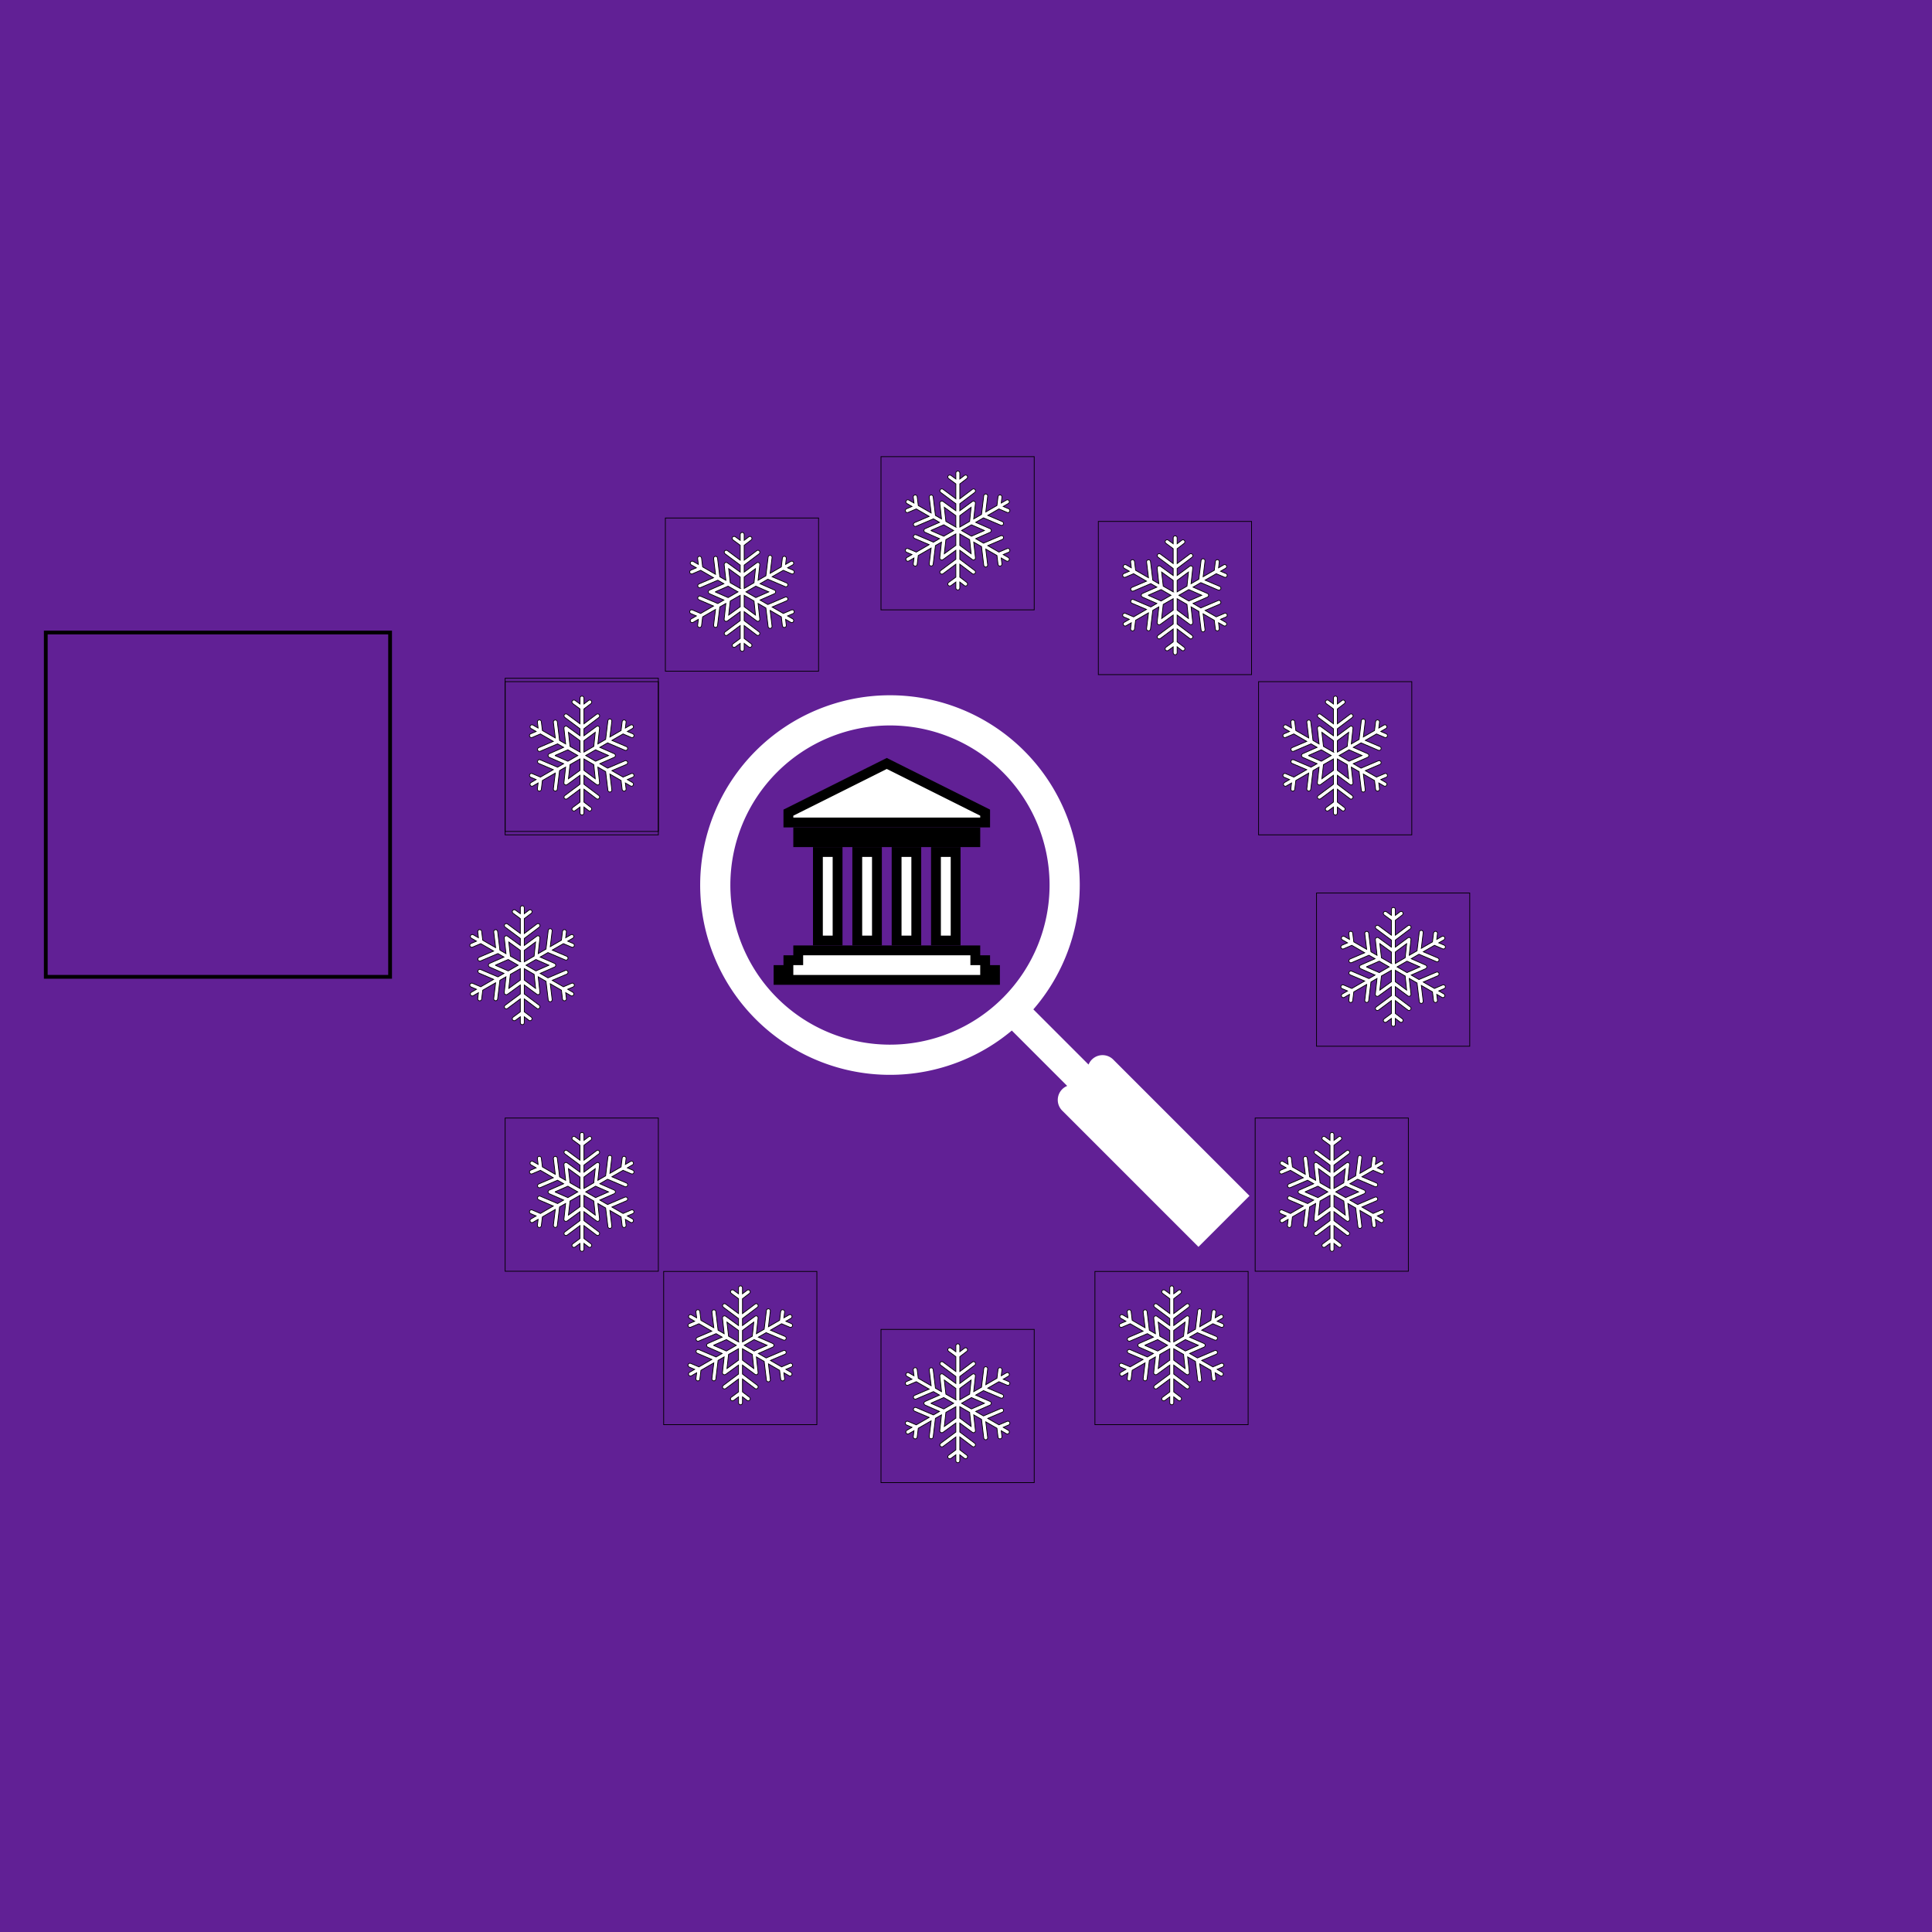<svg width="512" height="512" xmlns="http://www.w3.org/2000/svg" xmlns:xlink="http://www.w3.org/1999/xlink">
 <defs>
  <rect height="8" width="8" id="p" fill="#60278e"/>
  <style type="text/css">@import url('https://fonts.googleapis.com/css?family=Ubuntu');</style>
 </defs>
 <g>
  <title>background</title>
  <rect x="-1" y="-1" width="514" height="514" id="canvas_background" fill="#612095"/>
 </g>
 <g>
  <title>Layer 1</title>
  <defs>
   <style type="text/css">
    <![CDATA[
    .outline { stroke:none; stroke-width:0 }
  ]]>
   </style>
   <g id="svg_4">
    <path d="m-815.09,23.267l-143.722,-381.083l374.409,-146.284a187.205,190.542 90 0 1 143.722,381.083a187.205,190.542 90 0 1 -374.409,146.284z" id="svg_6"/>
   </g>
   <g id="heart">
    <path id="svg_1" d="m-765.944,-6.179l-143.722,-381.083l374.409,-146.284a187.205,190.542 90 0 1 143.722,381.083a187.205,190.542 90 0 1 -374.409,146.284z"/>
   </g>
  </defs>
  <desc>a nearly perfect heart
	 made of two arcs and a right angle</desc>
  <defs>
   <clipPath id="svg_218" clipPathUnits="userSpaceOnUse">
    <path id="svg_224" d="m3025056.756,-2057697.953l7824.543,0l0,-3259.811l-7824.543,0l0,3259.811z"/>
   </clipPath>
   <clipPath id="svg_211" clipPathUnits="userSpaceOnUse">
    <path id="svg_223" d="m3025056.756,-2057697.953l7824.543,0l0,-3259.811l-7824.543,0l0,3259.811z"/>
   </clipPath>
  </defs>
  <g stroke="null" id="svg_8">
   <use stroke="null" xlink:href="#svg_4" class="outline " fill="#ffffff" transform="matrix(-0.087,-0.087,0.087,-0.087,70999586.573,-52595450.118) " id="svg_7" y="-3457.735" x="3894.31"/>
  </g>
  <g stroke="null" id="svg_56">
   <path stroke="#ffffff" id="svg_55" d="m268.887,266.98a46.296,46.296 0 1 0 -0.605,0.605l51.44,51.44m-27.535,-35.403l33.285,33.285l-7.867,7.867l-33.285,-33.285" stroke-linecap="round" stroke-width="8" fill="none"/>
  </g>
  <g id="svg_15" stroke="null">
   <g id="svg_40" stroke="null">
    <g id="svg_114" stroke="null">
     <rect transform="matrix(0.201,0,0,0.201,321.036,-51.228) " x="-719.935" y="937.836" width="202" height="202" id="svg_107" fill="none" stroke="null"/>
     <g transform="matrix(0.201,0,0,0.201,321.036,-51.228) " id="svg_113" stroke="null">
      <title>Layer 1</title>
      <g id="svg_112" stroke="null">
       <g id="svg_111" stroke="null">
        <g id="svg_110" stroke="null">
         <path d="m-550.203,1060.429c-0.565,-1.326 -2.099,-1.943 -3.429,-1.377l-10.814,4.619l-14.711,-8.494l19.224,-8.212c1.328,-0.567 1.945,-2.101 1.377,-3.429c-0.567,-1.327 -2.1,-1.945 -3.429,-1.377l-22.829,9.752l-10.249,-5.918l18.992,-8.374c0.948,-0.417 1.559,-1.355 1.559,-2.391c0,-1.036 -0.611,-1.974 -1.559,-2.391l-18.992,-8.374l10.249,-5.918l22.829,9.752c0.334,0.143 0.683,0.212 1.025,0.212c1.014,0 1.98,-0.596 2.404,-1.589c0.568,-1.327 -0.049,-2.862 -1.377,-3.429l-19.224,-8.212l14.711,-8.493l10.814,4.618c0.334,0.143 0.683,0.212 1.025,0.212c1.016,0 1.98,-0.596 2.404,-1.589c0.568,-1.327 -0.048,-2.862 -1.377,-3.429l-7.209,-3.079l6.789,-3.919c1.25,-0.722 1.678,-2.32 0.957,-3.57c-0.724,-1.25 -2.324,-1.68 -3.57,-0.957l-6.789,3.92l0.938,-7.782c0.174,-1.433 -0.849,-2.734 -2.281,-2.907c-1.43,-0.175 -2.734,0.847 -2.907,2.281l-1.407,11.674l-14.711,8.493l2.501,-20.755c0.174,-1.433 -0.849,-2.734 -2.281,-2.907c-1.437,-0.18 -2.734,0.847 -2.907,2.281l-2.97,24.646l-10.249,5.917l2.244,-20.635c0.112,-1.028 -0.394,-2.028 -1.291,-2.546c-0.898,-0.515 -1.861,-0.458 -2.699,0.154l-16.597,12.262l0,-9.221l19.709,-14.895c1.155,-0.865 1.312,-2.503 0.446,-3.658c-0.863,-1.152 -2.386,-1.39 -3.544,-0.522l-16.611,12.543l0,-19.598l9.256,-7.056c1.155,-0.865 1.312,-2.503 0.446,-3.658c-0.863,-1.152 -2.384,-1.39 -3.544,-0.522l-6.158,4.703l0,-7.84c0,-1.443 -1.17,-2.613 -2.613,-2.613s-2.613,1.17 -2.613,2.613l0,7.84l-6.423,-4.703c-1.155,-0.868 -2.868,-0.63 -3.734,0.522c-0.866,1.155 -0.519,2.793 0.636,3.658l9.521,7.056l0,19.599l-16.875,-12.543c-1.157,-0.868 -2.869,-0.63 -3.734,0.522c-0.866,1.155 -0.519,2.793 0.636,3.658l19.974,14.895l0,9.221l-16.9,-12.262c-0.836,-0.611 -2.028,-0.67 -2.926,-0.154c-0.897,0.518 -1.441,1.517 -1.329,2.546l2.225,20.635l-7.996,-4.611l-2.973,-24.646c-0.173,-1.434 -1.474,-2.449 -2.909,-2.281c-1.433,0.172 -2.456,1.474 -2.282,2.907l2.499,20.755l-16.974,-9.8l-1.407,-11.674c-0.171,-1.433 -1.479,-2.441 -2.907,-2.281c-1.433,0.172 -2.455,1.474 -2.281,2.907l0.937,7.782l-6.789,-3.92c-1.254,-0.723 -2.848,-0.293 -3.57,0.957c-0.721,1.25 -0.293,2.848 0.957,3.57l6.789,3.919l-7.208,3.079c-1.328,0.567 -1.945,2.102 -1.377,3.429c0.424,0.993 1.388,1.589 2.404,1.589c0.342,0 0.69,-0.069 1.025,-0.212l10.813,-4.618l16.974,9.8l-19.224,8.213c-1.327,0.567 -1.943,2.101 -1.376,3.43c0.424,0.992 1.388,1.587 2.404,1.587c0.342,0 0.69,-0.069 1.026,-0.212l22.828,-9.751l7.986,4.611l-18.992,8.374c-0.948,0.417 -1.559,1.355 -1.559,2.391c0,1.036 0.611,1.974 1.559,2.391l18.992,8.374l-7.986,4.611l-22.828,-9.751c-1.333,-0.568 -2.864,0.048 -3.43,1.376c-0.568,1.328 0.049,2.863 1.376,3.43l19.224,8.213l-16.974,9.8l-10.813,-4.619c-1.328,-0.567 -2.862,0.051 -3.429,1.377c-0.568,1.327 0.049,2.862 1.377,3.429l7.208,3.079l-6.789,3.919c-1.25,0.722 -1.678,2.32 -0.957,3.57c0.485,0.838 1.363,1.307 2.266,1.307c0.443,0 0.893,-0.112 1.304,-0.35l6.789,-3.92l-0.937,7.782c-0.174,1.433 0.849,2.734 2.281,2.907c0.106,0.013 0.212,0.019 0.316,0.019c1.303,0 2.431,-0.974 2.59,-2.301l1.407,-11.674l16.973,-9.8l-2.499,20.755c-0.174,1.433 0.849,2.734 2.281,2.907c0.106,0.013 0.212,0.019 0.316,0.019c1.303,0 2.431,-0.974 2.59,-2.3l2.969,-24.646l7.986,-4.611l-2.244,20.635c-0.112,1.028 0.394,2.028 1.291,2.546c0.894,0.514 2.165,0.457 3.002,-0.154l16.9,-12.262l0,11.835l-20.012,14.895c-1.155,0.865 -1.464,2.503 -0.598,3.658c0.865,1.155 2.615,1.392 3.772,0.522l16.837,-12.543l0,16.986l-9.559,7.056c-1.155,0.865 -1.464,2.503 -0.598,3.658c0.866,1.152 2.617,1.392 3.772,0.522l6.385,-4.703l0,7.84c0,1.443 1.17,2.613 2.613,2.613s2.613,-1.17 2.613,-2.613l0,-7.84l6.12,4.703c0.471,0.353 0.945,0.523 1.49,0.523c0.795,0 1.542,-0.361 2.055,-1.045c0.867,-1.155 0.766,-2.793 -0.389,-3.658l-9.275,-7.056l0,-16.986l16.573,12.543c0.471,0.353 0.945,0.523 1.49,0.523c0.795,0 1.542,-0.361 2.055,-1.045c0.867,-1.155 0.766,-2.793 -0.389,-3.658l-19.728,-14.895l0,-11.835l16.597,12.262c0.458,0.334 0.925,0.504 1.468,0.504c0.451,0 0.863,-0.116 1.269,-0.35c0.897,-0.518 1.385,-1.517 1.272,-2.546l-2.253,-20.635l10.244,5.917l2.967,24.646c0.16,1.327 1.286,2.3 2.589,2.3c0.105,0 0.21,-0.006 0.316,-0.019c1.433,-0.172 2.455,-1.474 2.281,-2.907l-2.501,-20.755l14.711,8.493l1.407,11.674c0.16,1.327 1.287,2.301 2.59,2.301c0.105,0 0.211,-0.006 0.316,-0.019c1.433,-0.172 2.455,-1.474 2.281,-2.907l-0.938,-7.782l6.789,3.92c0.412,0.237 0.861,0.349 1.304,0.349c0.903,0 1.781,-0.468 2.266,-1.307c0.721,-1.25 0.293,-2.848 -0.957,-3.57l-6.789,-3.919l7.209,-3.079c1.329,-0.566 1.945,-2.101 1.377,-3.428l0,-0zm-104.066,-25.2l17.07,-7.527l13.036,7.527l-13.037,7.527l-17.07,-7.527l0,0zm33.024,19.579l-15.205,11.021l2.092,-18.547l13.113,-7.527l0,15.052zm0,-24.106l-13.113,-7.527l-2.092,-18.547l15.205,11.021l0,15.052zm5.226,-15.052l14.902,-11.021l-1.941,18.547l-12.961,7.527l0,-15.052l0,0zm0,39.158l0,-15.052l12.961,7.527l1.941,18.547l-14.902,-11.021zm15.348,-12.053l-13.037,-7.527l13.037,-7.527l17.07,7.527l-17.07,7.527z" id="svg_109" fill="#ffffff" stroke="null"/>
        </g>
       </g>
      </g>
     </g>
    </g>
    <g id="svg_23" stroke="null">
     <rect transform="matrix(0.201,0,0,0.201,321.036,-51.228) " x="-931.195" y="1149.096" width="202" height="202" id="svg_2" fill="none" stroke="null"/>
    </g>
    <g id="svg_130" stroke="null">
     <rect transform="matrix(0.201,0,0,0.201,321.036,-51.228) " x="-149.084" y="942.331" width="202" height="202" id="svg_123" fill="none" stroke="null"/>
     <g transform="matrix(0.201,0,0,0.201,321.036,-51.228) " id="svg_129" stroke="null">
      <title>Layer 1</title>
      <g id="svg_128" stroke="null">
       <g id="svg_127" stroke="null">
        <g id="svg_126" stroke="null">
         <path d="m20.649,1064.924c-0.565,-1.326 -2.099,-1.943 -3.429,-1.377l-10.814,4.619l-14.711,-8.494l19.224,-8.212c1.328,-0.567 1.945,-2.101 1.377,-3.429c-0.567,-1.327 -2.1,-1.945 -3.429,-1.377l-22.829,9.752l-10.249,-5.918l18.992,-8.374c0.948,-0.417 1.559,-1.355 1.559,-2.391c0,-1.036 -0.611,-1.974 -1.559,-2.391l-18.992,-8.374l10.249,-5.918l22.829,9.752c0.334,0.143 0.683,0.212 1.025,0.212c1.014,0 1.98,-0.596 2.404,-1.589c0.568,-1.327 -0.049,-2.862 -1.377,-3.429l-19.224,-8.212l14.711,-8.493l10.814,4.618c0.334,0.143 0.683,0.212 1.025,0.212c1.016,0 1.98,-0.596 2.404,-1.589c0.568,-1.327 -0.048,-2.862 -1.377,-3.429l-7.209,-3.079l6.789,-3.919c1.25,-0.722 1.678,-2.32 0.957,-3.57c-0.724,-1.25 -2.324,-1.68 -3.57,-0.957l-6.789,3.92l0.938,-7.782c0.174,-1.433 -0.849,-2.734 -2.281,-2.907c-1.43,-0.175 -2.734,0.847 -2.907,2.281l-1.407,11.674l-14.711,8.493l2.501,-20.755c0.174,-1.433 -0.849,-2.734 -2.281,-2.907c-1.437,-0.18 -2.734,0.847 -2.907,2.281l-2.97,24.646l-10.249,5.917l2.244,-20.635c0.112,-1.028 -0.394,-2.028 -1.291,-2.546c-0.898,-0.515 -1.861,-0.458 -2.699,0.154l-16.597,12.262l0,-9.221l19.709,-14.895c1.155,-0.865 1.312,-2.503 0.446,-3.658c-0.863,-1.152 -2.386,-1.39 -3.544,-0.522l-16.611,12.543l0,-19.598l9.256,-7.056c1.155,-0.865 1.312,-2.503 0.446,-3.658c-0.863,-1.152 -2.384,-1.39 -3.544,-0.522l-6.158,4.703l0,-7.84c0,-1.443 -1.17,-2.613 -2.613,-2.613s-2.613,1.17 -2.613,2.613l0,7.84l-6.423,-4.703c-1.155,-0.868 -2.868,-0.63 -3.734,0.522c-0.866,1.155 -0.519,2.793 0.636,3.658l9.521,7.056l0,19.599l-16.875,-12.543c-1.157,-0.868 -2.869,-0.63 -3.734,0.522c-0.866,1.155 -0.519,2.793 0.636,3.658l19.974,14.895l0,9.221l-16.9,-12.262c-0.836,-0.611 -2.028,-0.67 -2.926,-0.154c-0.897,0.518 -1.441,1.517 -1.329,2.546l2.225,20.635l-7.996,-4.611l-2.973,-24.646c-0.173,-1.434 -1.474,-2.449 -2.909,-2.281c-1.433,0.172 -2.456,1.474 -2.282,2.907l2.499,20.755l-16.974,-9.8l-1.407,-11.674c-0.171,-1.433 -1.479,-2.441 -2.907,-2.281c-1.433,0.172 -2.455,1.474 -2.281,2.907l0.937,7.782l-6.789,-3.92c-1.254,-0.723 -2.848,-0.293 -3.57,0.957c-0.721,1.25 -0.293,2.848 0.957,3.57l6.789,3.919l-7.208,3.079c-1.328,0.567 -1.945,2.102 -1.377,3.429c0.424,0.993 1.388,1.589 2.404,1.589c0.342,0 0.69,-0.069 1.025,-0.212l10.813,-4.618l16.974,9.8l-19.224,8.213c-1.327,0.567 -1.943,2.101 -1.376,3.43c0.424,0.992 1.388,1.587 2.404,1.587c0.342,0 0.69,-0.069 1.026,-0.212l22.828,-9.751l7.986,4.611l-18.992,8.374c-0.948,0.417 -1.559,1.355 -1.559,2.391c0,1.036 0.611,1.974 1.559,2.391l18.992,8.374l-7.986,4.611l-22.828,-9.751c-1.333,-0.568 -2.864,0.048 -3.43,1.376c-0.568,1.328 0.049,2.863 1.376,3.43l19.224,8.213l-16.974,9.8l-10.813,-4.619c-1.328,-0.567 -2.862,0.051 -3.429,1.377c-0.568,1.327 0.049,2.862 1.377,3.429l7.208,3.079l-6.789,3.919c-1.25,0.722 -1.678,2.32 -0.957,3.57c0.485,0.838 1.363,1.307 2.266,1.307c0.443,0 0.893,-0.112 1.304,-0.35l6.789,-3.92l-0.937,7.782c-0.174,1.433 0.849,2.734 2.281,2.907c0.106,0.013 0.212,0.019 0.316,0.019c1.303,0 2.431,-0.974 2.59,-2.301l1.407,-11.674l16.973,-9.8l-2.499,20.755c-0.174,1.433 0.849,2.734 2.281,2.907c0.106,0.013 0.212,0.019 0.316,0.019c1.303,0 2.431,-0.974 2.59,-2.3l2.969,-24.646l7.986,-4.611l-2.244,20.635c-0.112,1.028 0.394,2.028 1.291,2.546c0.894,0.514 2.165,0.457 3.002,-0.154l16.9,-12.262l0,11.835l-20.012,14.895c-1.155,0.865 -1.464,2.503 -0.598,3.658c0.865,1.155 2.615,1.392 3.772,0.522l16.837,-12.543l0,16.986l-9.559,7.056c-1.155,0.865 -1.464,2.503 -0.598,3.658c0.866,1.152 2.617,1.392 3.772,0.522l6.385,-4.703l0,7.84c0,1.443 1.17,2.613 2.613,2.613s2.613,-1.17 2.613,-2.613l0,-7.84l6.12,4.703c0.471,0.353 0.945,0.523 1.49,0.523c0.795,0 1.542,-0.361 2.055,-1.045c0.867,-1.155 0.766,-2.793 -0.389,-3.658l-9.275,-7.056l0,-16.986l16.573,12.543c0.471,0.353 0.945,0.523 1.49,0.523c0.795,0 1.542,-0.361 2.055,-1.045c0.867,-1.155 0.766,-2.793 -0.389,-3.658l-19.728,-14.895l0,-11.835l16.597,12.262c0.458,0.334 0.925,0.504 1.468,0.504c0.451,0 0.863,-0.116 1.269,-0.35c0.897,-0.518 1.385,-1.517 1.272,-2.546l-2.253,-20.635l10.244,5.917l2.967,24.646c0.16,1.327 1.286,2.3 2.589,2.3c0.105,0 0.21,-0.006 0.316,-0.019c1.433,-0.172 2.455,-1.474 2.281,-2.907l-2.501,-20.755l14.711,8.493l1.407,11.674c0.16,1.327 1.287,2.301 2.59,2.301c0.105,0 0.211,-0.006 0.316,-0.019c1.433,-0.172 2.455,-1.474 2.281,-2.907l-0.938,-7.782l6.789,3.92c0.412,0.237 0.861,0.349 1.304,0.349c0.903,0 1.781,-0.468 2.266,-1.307c0.721,-1.25 0.293,-2.848 -0.957,-3.57l-6.789,-3.919l7.209,-3.079c1.329,-0.566 1.945,-2.101 1.377,-3.428zm-104.066,-25.2l17.07,-7.527l13.036,7.527l-13.037,7.527l-17.07,-7.527l0,0zm33.024,19.579l-15.205,11.021l2.092,-18.547l13.113,-7.527l0,15.052zm0,-24.106l-13.113,-7.527l-2.092,-18.547l15.205,11.021l0,15.052zm5.226,-15.052l14.902,-11.021l-1.941,18.547l-12.961,7.527l0,-15.052l0,0l0,0zm0,39.158l0,-15.052l12.961,7.527l1.941,18.547l-14.902,-11.021zm15.348,-12.053l-13.037,-7.527l13.037,-7.527l17.07,7.527l-17.07,7.527z" id="svg_125" fill="#ffffff" stroke="null"/>
        </g>
       </g>
      </g>
     </g>
    </g>
    <g id="svg_138" stroke="null">
     <rect transform="matrix(0.201,0,0,0.201,321.036,-51.228) " x="62.176" y="1153.59" width="202" height="202" id="svg_131" fill="none" stroke="null"/>
     <g transform="matrix(0.201,0,0,0.201,321.036,-51.228) " id="svg_137" stroke="null">
      <title>Layer 1</title>
      <g id="svg_136" stroke="null">
       <g id="svg_135" stroke="null">
        <g id="svg_134" stroke="null">
         <path d="m231.909,1276.184c-0.565,-1.326 -2.099,-1.943 -3.429,-1.377l-10.814,4.619l-14.711,-8.494l19.224,-8.212c1.328,-0.567 1.945,-2.101 1.377,-3.429c-0.567,-1.327 -2.1,-1.945 -3.429,-1.377l-22.829,9.752l-10.249,-5.918l18.992,-8.374c0.948,-0.417 1.559,-1.355 1.559,-2.391c0,-1.036 -0.611,-1.974 -1.559,-2.391l-18.992,-8.374l10.249,-5.918l22.829,9.752c0.334,0.143 0.683,0.212 1.025,0.212c1.014,0 1.98,-0.596 2.404,-1.589c0.568,-1.327 -0.049,-2.862 -1.377,-3.429l-19.224,-8.212l14.711,-8.493l10.814,4.618c0.334,0.143 0.683,0.212 1.025,0.212c1.016,0 1.98,-0.596 2.404,-1.589c0.568,-1.327 -0.048,-2.862 -1.377,-3.429l-7.209,-3.079l6.789,-3.919c1.25,-0.722 1.678,-2.32 0.957,-3.57c-0.724,-1.25 -2.324,-1.68 -3.57,-0.957l-6.789,3.92l0.938,-7.782c0.174,-1.433 -0.849,-2.734 -2.281,-2.907c-1.43,-0.175 -2.734,0.847 -2.907,2.281l-1.407,11.674l-14.711,8.493l2.501,-20.755c0.174,-1.433 -0.849,-2.734 -2.281,-2.907c-1.437,-0.18 -2.734,0.847 -2.907,2.281l-2.97,24.646l-10.249,5.917l2.244,-20.635c0.112,-1.028 -0.394,-2.028 -1.291,-2.546c-0.898,-0.515 -1.861,-0.458 -2.699,0.154l-16.597,12.262l0,-9.221l19.709,-14.895c1.155,-0.865 1.312,-2.503 0.446,-3.658c-0.863,-1.152 -2.386,-1.39 -3.544,-0.522l-16.611,12.543l0,-19.598l9.256,-7.056c1.155,-0.865 1.312,-2.503 0.446,-3.658c-0.863,-1.152 -2.384,-1.39 -3.544,-0.522l-6.158,4.703l0,-7.84c0,-1.443 -1.17,-2.613 -2.613,-2.613s-2.613,1.17 -2.613,2.613l0,7.84l-6.423,-4.703c-1.155,-0.868 -2.868,-0.63 -3.734,0.522c-0.866,1.155 -0.519,2.793 0.636,3.658l9.521,7.056l0,19.599l-16.875,-12.543c-1.157,-0.868 -2.869,-0.63 -3.734,0.522c-0.866,1.155 -0.519,2.793 0.636,3.658l19.974,14.895l0,9.221l-16.9,-12.262c-0.836,-0.611 -2.028,-0.67 -2.926,-0.154c-0.897,0.518 -1.441,1.517 -1.329,2.546l2.225,20.635l-7.996,-4.611l-2.973,-24.646c-0.173,-1.434 -1.474,-2.449 -2.909,-2.281c-1.433,0.172 -2.456,1.474 -2.282,2.907l2.499,20.755l-16.974,-9.8l-1.407,-11.674c-0.171,-1.433 -1.479,-2.441 -2.907,-2.281c-1.433,0.172 -2.455,1.474 -2.281,2.907l0.937,7.782l-6.789,-3.92c-1.254,-0.723 -2.848,-0.293 -3.57,0.957c-0.721,1.25 -0.293,2.848 0.957,3.57l6.789,3.919l-7.208,3.079c-1.328,0.567 -1.945,2.102 -1.377,3.429c0.424,0.993 1.388,1.589 2.404,1.589c0.342,0 0.69,-0.069 1.025,-0.212l10.813,-4.618l16.974,9.8l-19.224,8.213c-1.327,0.567 -1.943,2.101 -1.376,3.43c0.424,0.992 1.388,1.587 2.404,1.587c0.342,0 0.69,-0.069 1.026,-0.212l22.828,-9.751l7.986,4.611l-18.992,8.374c-0.948,0.417 -1.559,1.355 -1.559,2.391c0,1.036 0.611,1.974 1.559,2.391l18.992,8.374l-7.986,4.611l-22.828,-9.751c-1.333,-0.568 -2.864,0.048 -3.43,1.376c-0.568,1.328 0.049,2.863 1.376,3.43l19.224,8.213l-16.974,9.8l-10.813,-4.619c-1.328,-0.567 -2.862,0.051 -3.429,1.377c-0.568,1.327 0.049,2.862 1.377,3.429l7.208,3.079l-6.789,3.919c-1.25,0.722 -1.678,2.32 -0.957,3.57c0.485,0.838 1.363,1.307 2.266,1.307c0.443,0 0.893,-0.112 1.304,-0.35l6.789,-3.92l-0.937,7.782c-0.174,1.433 0.849,2.734 2.281,2.907c0.106,0.013 0.212,0.019 0.316,0.019c1.303,0 2.431,-0.974 2.59,-2.301l1.407,-11.674l16.973,-9.8l-2.499,20.755c-0.174,1.433 0.849,2.734 2.281,2.907c0.106,0.013 0.212,0.019 0.316,0.019c1.303,0 2.431,-0.974 2.59,-2.3l2.969,-24.646l7.986,-4.611l-2.244,20.635c-0.112,1.028 0.394,2.028 1.291,2.546c0.894,0.514 2.165,0.457 3.002,-0.154l16.9,-12.262l0,11.835l-20.012,14.895c-1.155,0.865 -1.464,2.503 -0.598,3.658c0.865,1.155 2.615,1.392 3.772,0.522l16.837,-12.543l0,16.986l-9.559,7.056c-1.155,0.865 -1.464,2.503 -0.598,3.658c0.866,1.152 2.617,1.392 3.772,0.522l6.385,-4.703l0,7.84c0,1.443 1.17,2.613 2.613,2.613s2.613,-1.17 2.613,-2.613l0,-7.84l6.12,4.703c0.471,0.353 0.945,0.523 1.49,0.523c0.795,0 1.542,-0.361 2.055,-1.045c0.867,-1.155 0.766,-2.793 -0.389,-3.658l-9.275,-7.056l0,-16.986l16.573,12.543c0.471,0.353 0.945,0.523 1.49,0.523c0.795,0 1.542,-0.361 2.055,-1.045c0.867,-1.155 0.766,-2.793 -0.389,-3.658l-19.728,-14.895l0,-11.835l16.597,12.262c0.458,0.334 0.925,0.504 1.468,0.504c0.451,0 0.863,-0.116 1.269,-0.35c0.897,-0.518 1.385,-1.517 1.272,-2.546l-2.253,-20.635l10.244,5.917l2.967,24.646c0.16,1.327 1.286,2.3 2.589,2.3c0.105,0 0.21,-0.006 0.316,-0.019c1.433,-0.172 2.455,-1.474 2.281,-2.907l-2.501,-20.755l14.711,8.493l1.407,11.674c0.16,1.327 1.287,2.301 2.59,2.301c0.105,0 0.211,-0.006 0.316,-0.019c1.433,-0.172 2.455,-1.474 2.281,-2.907l-0.938,-7.782l6.789,3.92c0.412,0.237 0.861,0.349 1.304,0.349c0.903,0 1.781,-0.468 2.266,-1.307c0.721,-1.25 0.293,-2.848 -0.957,-3.57l-6.789,-3.919l7.209,-3.079c1.329,-0.566 1.945,-2.101 1.377,-3.428l0,-0zm-104.066,-25.2l17.07,-7.527l13.036,7.527l-13.037,7.527l-17.07,-7.527l0,0zm33.024,19.579l-15.205,11.021l2.092,-18.547l13.113,-7.527l0,15.052zm0,-24.106l-13.113,-7.527l-2.092,-18.547l15.205,11.021l0,15.052zm5.226,-15.052l14.902,-11.021l-1.941,18.547l-12.961,7.527l0,-15.052l0,0zm0,39.158l0,-15.052l12.961,7.527l1.941,18.547l-14.902,-11.021zm15.348,-12.053l-13.037,-7.527l13.037,-7.527l17.07,7.527l-17.07,7.527z" id="svg_133" fill="#ffffff" stroke="null"/>
        </g>
       </g>
      </g>
     </g>
    </g>
    <g id="svg_22" stroke="null">
     <rect x="12.131" y="167.619" width="91.25" height="91.25" id="svg_14" fill="none" stroke="null"/>
    </g>
    <g transform="matrix(0.201,0,0,0.201,321.036,-51.228) " id="svg_21" stroke="null">
     <title>Layer 1</title>
     <g id="svg_34" stroke="null">
      <g id="svg_33" stroke="null">
       <g id="svg_32" stroke="null">
        <path d="m-840.123,1552.664c-0.565,-1.326 -2.099,-1.943 -3.429,-1.377l-10.814,4.619l-14.711,-8.494l19.224,-8.212c1.328,-0.567 1.945,-2.101 1.377,-3.429c-0.567,-1.327 -2.1,-1.945 -3.429,-1.377l-22.829,9.752l-10.249,-5.918l18.992,-8.374c0.948,-0.417 1.559,-1.355 1.559,-2.391c0,-1.036 -0.611,-1.974 -1.559,-2.391l-18.992,-8.374l10.249,-5.918l22.829,9.752c0.334,0.143 0.683,0.212 1.025,0.212c1.014,0 1.98,-0.596 2.404,-1.589c0.568,-1.327 -0.049,-2.862 -1.377,-3.429l-19.224,-8.212l14.711,-8.493l10.814,4.618c0.334,0.143 0.683,0.212 1.025,0.212c1.016,0 1.98,-0.596 2.404,-1.589c0.568,-1.327 -0.048,-2.862 -1.377,-3.429l-7.209,-3.079l6.789,-3.919c1.25,-0.722 1.678,-2.32 0.957,-3.57c-0.724,-1.25 -2.324,-1.68 -3.57,-0.957l-6.789,3.92l0.938,-7.782c0.174,-1.433 -0.849,-2.734 -2.281,-2.907c-1.43,-0.175 -2.734,0.847 -2.907,2.281l-1.407,11.674l-14.711,8.493l2.501,-20.755c0.174,-1.433 -0.849,-2.734 -2.281,-2.907c-1.437,-0.18 -2.734,0.847 -2.907,2.281l-2.97,24.646l-10.249,5.917l2.244,-20.635c0.112,-1.028 -0.394,-2.028 -1.291,-2.546c-0.898,-0.515 -1.861,-0.458 -2.699,0.154l-16.597,12.262l0,-9.221l19.709,-14.895c1.155,-0.865 1.312,-2.503 0.446,-3.658c-0.863,-1.152 -2.386,-1.39 -3.544,-0.522l-16.611,12.543l0,-19.598l9.256,-7.056c1.155,-0.865 1.312,-2.503 0.446,-3.658c-0.863,-1.152 -2.384,-1.39 -3.544,-0.522l-6.158,4.703l0,-7.84c0,-1.443 -1.17,-2.613 -2.613,-2.613s-2.613,1.17 -2.613,2.613l0,7.84l-6.423,-4.703c-1.155,-0.868 -2.868,-0.63 -3.734,0.522c-0.866,1.155 -0.519,2.793 0.636,3.658l9.521,7.056l0,19.599l-16.875,-12.543c-1.157,-0.868 -2.869,-0.63 -3.734,0.522c-0.866,1.155 -0.519,2.793 0.636,3.658l19.974,14.895l0,9.221l-16.9,-12.262c-0.836,-0.611 -2.028,-0.67 -2.926,-0.154c-0.897,0.518 -1.441,1.517 -1.329,2.546l2.225,20.635l-7.996,-4.611l-2.973,-24.646c-0.173,-1.434 -1.474,-2.449 -2.909,-2.281c-1.433,0.172 -2.456,1.474 -2.282,2.907l2.499,20.755l-16.974,-9.8l-1.407,-11.674c-0.171,-1.433 -1.479,-2.441 -2.907,-2.281c-1.433,0.172 -2.455,1.474 -2.281,2.907l0.937,7.782l-6.789,-3.92c-1.254,-0.723 -2.848,-0.293 -3.57,0.957c-0.721,1.25 -0.293,2.848 0.957,3.57l6.789,3.919l-7.208,3.079c-1.328,0.567 -1.945,2.102 -1.377,3.429c0.424,0.993 1.388,1.589 2.404,1.589c0.342,0 0.69,-0.069 1.025,-0.212l10.813,-4.618l16.974,9.8l-19.224,8.213c-1.327,0.567 -1.943,2.101 -1.376,3.43c0.424,0.992 1.388,1.587 2.404,1.587c0.342,0 0.69,-0.069 1.026,-0.212l22.828,-9.751l7.986,4.611l-18.992,8.374c-0.948,0.417 -1.559,1.355 -1.559,2.391c0,1.036 0.611,1.974 1.559,2.391l18.992,8.374l-7.986,4.611l-22.828,-9.751c-1.333,-0.568 -2.864,0.048 -3.43,1.376c-0.568,1.328 0.049,2.863 1.376,3.43l19.224,8.213l-16.974,9.8l-10.813,-4.619c-1.328,-0.567 -2.862,0.051 -3.429,1.377c-0.568,1.327 0.049,2.862 1.377,3.429l7.208,3.079l-6.789,3.919c-1.25,0.722 -1.678,2.32 -0.957,3.57c0.485,0.838 1.363,1.307 2.266,1.307c0.443,0 0.893,-0.112 1.304,-0.35l6.789,-3.92l-0.937,7.782c-0.174,1.433 0.849,2.734 2.281,2.907c0.106,0.013 0.212,0.019 0.316,0.019c1.303,0 2.431,-0.974 2.59,-2.301l1.407,-11.674l16.973,-9.8l-2.499,20.755c-0.174,1.433 0.849,2.734 2.281,2.907c0.106,0.013 0.212,0.019 0.316,0.019c1.303,0 2.431,-0.974 2.59,-2.3l2.969,-24.646l7.986,-4.611l-2.244,20.635c-0.112,1.028 0.394,2.028 1.291,2.546c0.894,0.514 2.165,0.457 3.002,-0.154l16.9,-12.262l0,11.835l-20.012,14.895c-1.155,0.865 -1.464,2.503 -0.598,3.658c0.865,1.155 2.615,1.392 3.772,0.522l16.837,-12.543l0,16.986l-9.559,7.056c-1.155,0.865 -1.464,2.503 -0.598,3.658c0.866,1.152 2.617,1.392 3.772,0.522l6.385,-4.703l0,7.84c0,1.443 1.17,2.613 2.613,2.613s2.613,-1.17 2.613,-2.613l0,-7.84l6.12,4.703c0.471,0.353 0.945,0.523 1.49,0.523c0.795,0 1.542,-0.361 2.055,-1.045c0.867,-1.155 0.766,-2.793 -0.389,-3.658l-9.275,-7.056l0,-16.986l16.573,12.543c0.471,0.353 0.945,0.523 1.49,0.523c0.795,0 1.542,-0.361 2.055,-1.045c0.867,-1.155 0.766,-2.793 -0.389,-3.658l-19.728,-14.895l0,-11.835l16.597,12.262c0.458,0.334 0.925,0.504 1.468,0.504c0.451,0 0.863,-0.116 1.269,-0.35c0.897,-0.518 1.385,-1.517 1.272,-2.546l-2.253,-20.635l10.244,5.917l2.967,24.646c0.16,1.327 1.286,2.3 2.589,2.3c0.105,0 0.21,-0.006 0.316,-0.019c1.433,-0.172 2.455,-1.474 2.281,-2.907l-2.501,-20.755l14.711,8.493l1.407,11.674c0.16,1.327 1.287,2.301 2.59,2.301c0.105,0 0.211,-0.006 0.316,-0.019c1.433,-0.172 2.455,-1.474 2.281,-2.907l-0.938,-7.782l6.789,3.92c0.412,0.237 0.861,0.349 1.304,0.349c0.903,0 1.781,-0.468 2.266,-1.307c0.721,-1.25 0.293,-2.848 -0.957,-3.57l-6.789,-3.919l7.209,-3.079c1.329,-0.566 1.945,-2.101 1.377,-3.428zm-104.066,-25.2l17.07,-7.527l13.036,7.527l-13.037,7.527l-17.07,-7.527l0,0zm33.024,19.579l-15.205,11.021l2.092,-18.547l13.113,-7.527l0,15.052zm0,-24.106l-13.113,-7.527l-2.092,-18.547l15.205,11.021l0,15.052zm5.226,-15.052l14.902,-11.021l-1.941,18.547l-12.961,7.527l0,-15.052l0,0l0,0zm0,39.158l0,-15.052l12.961,7.527l1.941,18.547l-14.902,-11.021zm15.348,-12.053l-13.037,-7.527l13.037,-7.527l17.07,7.527l-17.07,7.527z" id="svg_31" fill="#ffffff" stroke="null"/>
       </g>
      </g>
     </g>
    </g>
    <g id="svg_122" stroke="null">
     <rect transform="matrix(0.201,0,0,0.201,321.036,-51.228) " x="-435.633" y="856.928" width="202" height="202" id="svg_115" fill="none" stroke="null"/>
     <g transform="matrix(0.201,0,0,0.201,321.036,-51.228) " id="svg_121" stroke="null">
      <title>Layer 1</title>
      <g id="svg_120" stroke="null">
       <g id="svg_119" stroke="null">
        <g id="svg_118" stroke="null">
         <path d="m-265.901,979.521c-0.565,-1.326 -2.099,-1.943 -3.429,-1.377l-10.814,4.619l-14.711,-8.494l19.224,-8.212c1.328,-0.567 1.945,-2.101 1.377,-3.429c-0.567,-1.327 -2.1,-1.945 -3.429,-1.377l-22.829,9.752l-10.249,-5.918l18.992,-8.374c0.948,-0.417 1.559,-1.355 1.559,-2.391c0,-1.036 -0.611,-1.974 -1.559,-2.391l-18.992,-8.374l10.249,-5.918l22.829,9.752c0.334,0.143 0.683,0.212 1.025,0.212c1.014,0 1.98,-0.596 2.404,-1.589c0.568,-1.327 -0.049,-2.862 -1.377,-3.429l-19.224,-8.212l14.711,-8.493l10.814,4.618c0.334,0.143 0.683,0.212 1.025,0.212c1.016,0 1.98,-0.596 2.404,-1.589c0.568,-1.327 -0.048,-2.862 -1.377,-3.429l-7.209,-3.079l6.789,-3.919c1.25,-0.722 1.678,-2.32 0.957,-3.57c-0.724,-1.25 -2.324,-1.68 -3.57,-0.957l-6.789,3.92l0.938,-7.782c0.174,-1.433 -0.849,-2.734 -2.281,-2.907c-1.43,-0.175 -2.734,0.847 -2.907,2.281l-1.407,11.674l-14.711,8.493l2.501,-20.755c0.174,-1.433 -0.849,-2.734 -2.281,-2.907c-1.437,-0.18 -2.734,0.847 -2.907,2.281l-2.97,24.646l-10.249,5.917l2.244,-20.635c0.112,-1.028 -0.394,-2.028 -1.291,-2.546c-0.898,-0.515 -1.861,-0.458 -2.699,0.154l-16.597,12.262l0,-9.221l19.709,-14.895c1.155,-0.865 1.312,-2.503 0.446,-3.658c-0.863,-1.152 -2.386,-1.39 -3.544,-0.522l-16.611,12.543l0,-19.598l9.256,-7.056c1.155,-0.865 1.312,-2.503 0.446,-3.658c-0.863,-1.152 -2.384,-1.39 -3.544,-0.522l-6.158,4.703l0,-7.84c0,-1.443 -1.17,-2.613 -2.613,-2.613s-2.613,1.17 -2.613,2.613l0,7.84l-6.423,-4.703c-1.155,-0.868 -2.868,-0.63 -3.734,0.522c-0.866,1.155 -0.519,2.793 0.636,3.658l9.521,7.056l0,19.599l-16.875,-12.543c-1.157,-0.868 -2.869,-0.63 -3.734,0.522c-0.866,1.155 -0.519,2.793 0.636,3.658l19.974,14.895l0,9.221l-16.9,-12.262c-0.836,-0.611 -2.028,-0.67 -2.926,-0.154c-0.897,0.518 -1.441,1.517 -1.329,2.546l2.225,20.635l-7.996,-4.611l-2.973,-24.646c-0.173,-1.434 -1.474,-2.449 -2.909,-2.281c-1.433,0.172 -2.456,1.474 -2.282,2.907l2.499,20.755l-16.974,-9.8l-1.407,-11.674c-0.171,-1.433 -1.479,-2.441 -2.907,-2.281c-1.433,0.172 -2.455,1.474 -2.281,2.907l0.937,7.782l-6.789,-3.92c-1.254,-0.723 -2.848,-0.293 -3.57,0.957c-0.721,1.25 -0.293,2.848 0.957,3.57l6.789,3.919l-7.208,3.079c-1.328,0.567 -1.945,2.102 -1.377,3.429c0.424,0.993 1.388,1.589 2.404,1.589c0.342,0 0.69,-0.069 1.025,-0.212l10.813,-4.618l16.974,9.8l-19.224,8.213c-1.327,0.567 -1.943,2.101 -1.376,3.43c0.424,0.992 1.388,1.587 2.404,1.587c0.342,0 0.69,-0.069 1.026,-0.212l22.828,-9.751l7.986,4.611l-18.992,8.374c-0.948,0.417 -1.559,1.355 -1.559,2.391c0,1.036 0.611,1.974 1.559,2.391l18.992,8.374l-7.986,4.611l-22.828,-9.751c-1.333,-0.568 -2.864,0.048 -3.43,1.376c-0.568,1.328 0.049,2.863 1.376,3.43l19.224,8.213l-16.974,9.8l-10.813,-4.619c-1.328,-0.567 -2.862,0.051 -3.429,1.377c-0.568,1.327 0.049,2.862 1.377,3.429l7.208,3.079l-6.789,3.919c-1.25,0.722 -1.678,2.32 -0.957,3.57c0.485,0.838 1.363,1.307 2.266,1.307c0.443,0 0.893,-0.112 1.304,-0.35l6.789,-3.92l-0.937,7.782c-0.174,1.433 0.849,2.734 2.281,2.907c0.106,0.013 0.212,0.019 0.316,0.019c1.303,0 2.431,-0.974 2.59,-2.301l1.407,-11.674l16.973,-9.8l-2.499,20.755c-0.174,1.433 0.849,2.734 2.281,2.907c0.106,0.013 0.212,0.019 0.316,0.019c1.303,0 2.431,-0.974 2.59,-2.3l2.969,-24.646l7.986,-4.611l-2.244,20.635c-0.112,1.028 0.394,2.028 1.291,2.546c0.894,0.514 2.165,0.457 3.002,-0.154l16.9,-12.262l0,11.835l-20.012,14.895c-1.155,0.865 -1.464,2.503 -0.598,3.658c0.865,1.155 2.615,1.392 3.772,0.522l16.837,-12.543l0,16.986l-9.559,7.056c-1.155,0.865 -1.464,2.503 -0.598,3.658c0.866,1.152 2.617,1.392 3.772,0.522l6.385,-4.703l0,7.84c0,1.443 1.17,2.613 2.613,2.613s2.613,-1.17 2.613,-2.613l0,-7.84l6.12,4.703c0.471,0.353 0.945,0.523 1.49,0.523c0.795,0 1.542,-0.361 2.055,-1.045c0.867,-1.155 0.766,-2.793 -0.389,-3.658l-9.275,-7.056l0,-16.986l16.573,12.543c0.471,0.353 0.945,0.523 1.49,0.523c0.795,0 1.542,-0.361 2.055,-1.045c0.867,-1.155 0.766,-2.793 -0.389,-3.658l-19.728,-14.895l0,-11.835l16.597,12.262c0.458,0.334 0.925,0.504 1.468,0.504c0.451,0 0.863,-0.116 1.269,-0.35c0.897,-0.518 1.385,-1.517 1.272,-2.546l-2.253,-20.635l10.244,5.917l2.967,24.646c0.16,1.327 1.286,2.3 2.589,2.3c0.105,0 0.21,-0.006 0.316,-0.019c1.433,-0.172 2.455,-1.474 2.281,-2.907l-2.501,-20.755l14.711,8.493l1.407,11.674c0.16,1.327 1.287,2.301 2.59,2.301c0.105,0 0.211,-0.006 0.316,-0.019c1.433,-0.172 2.455,-1.474 2.281,-2.907l-0.938,-7.782l6.789,3.92c0.412,0.237 0.861,0.349 1.304,0.349c0.903,0 1.781,-0.468 2.266,-1.307c0.721,-1.25 0.293,-2.848 -0.957,-3.57l-6.789,-3.919l7.209,-3.079c1.329,-0.566 1.945,-2.101 1.377,-3.428l0,-0zm-104.066,-25.2l17.07,-7.527l13.036,7.527l-13.037,7.527l-17.07,-7.527l0,0zm33.024,19.579l-15.205,11.021l2.092,-18.547l13.113,-7.527l0,15.052zm0,-24.106l-13.113,-7.527l-2.092,-18.547l15.205,11.021l0,15.052zm5.226,-15.052l14.902,-11.021l-1.941,18.547l-12.961,7.527l0,-15.052l0,0zm0,39.158l0,-15.052l12.961,7.527l1.941,18.547l-14.902,-11.021zm15.348,-12.053l-13.037,-7.527l13.037,-7.527l17.07,7.527l-17.07,7.527z" id="svg_117" fill="#ffffff" stroke="null"/>
        </g>
       </g>
      </g>
     </g>
    </g>
    <g id="svg_146" stroke="null">
     <rect transform="matrix(0.201,0,0,0.201,321.036,-51.228) " x="138.589" y="1432.274" width="202" height="202" id="svg_139" fill="none" stroke="null"/>
     <g transform="matrix(0.201,0,0,0.201,321.036,-51.228) " id="svg_145" stroke="null">
      <title>Layer 1</title>
      <g id="svg_144" stroke="null">
       <g id="svg_143" stroke="null">
        <g id="svg_142" stroke="null">
         <path d="m308.322,1554.868c-0.565,-1.326 -2.099,-1.943 -3.429,-1.377l-10.814,4.619l-14.711,-8.494l19.224,-8.212c1.328,-0.567 1.945,-2.101 1.377,-3.429c-0.567,-1.327 -2.1,-1.945 -3.429,-1.377l-22.829,9.752l-10.249,-5.918l18.992,-8.374c0.948,-0.417 1.559,-1.355 1.559,-2.391c0,-1.036 -0.611,-1.974 -1.559,-2.391l-18.992,-8.374l10.249,-5.918l22.829,9.752c0.334,0.143 0.683,0.212 1.025,0.212c1.014,0 1.98,-0.596 2.404,-1.589c0.568,-1.327 -0.049,-2.862 -1.377,-3.429l-19.224,-8.212l14.711,-8.493l10.814,4.618c0.334,0.143 0.683,0.212 1.025,0.212c1.016,0 1.98,-0.596 2.404,-1.589c0.568,-1.327 -0.048,-2.862 -1.377,-3.429l-7.209,-3.079l6.789,-3.919c1.25,-0.722 1.678,-2.32 0.957,-3.57c-0.724,-1.25 -2.324,-1.68 -3.57,-0.957l-6.789,3.92l0.938,-7.782c0.174,-1.433 -0.849,-2.734 -2.281,-2.907c-1.43,-0.175 -2.734,0.847 -2.907,2.281l-1.407,11.674l-14.711,8.493l2.501,-20.755c0.174,-1.433 -0.849,-2.734 -2.281,-2.907c-1.437,-0.18 -2.734,0.847 -2.907,2.281l-2.97,24.646l-10.249,5.917l2.244,-20.635c0.112,-1.028 -0.394,-2.028 -1.291,-2.546c-0.898,-0.515 -1.861,-0.458 -2.699,0.154l-16.597,12.262l0,-9.221l19.709,-14.895c1.155,-0.865 1.312,-2.503 0.446,-3.658c-0.863,-1.152 -2.386,-1.39 -3.544,-0.522l-16.611,12.543l0,-19.598l9.256,-7.056c1.155,-0.865 1.312,-2.503 0.446,-3.658c-0.863,-1.152 -2.384,-1.39 -3.544,-0.522l-6.158,4.703l0,-7.84c0,-1.443 -1.17,-2.613 -2.613,-2.613s-2.613,1.17 -2.613,2.613l0,7.84l-6.423,-4.703c-1.155,-0.868 -2.868,-0.63 -3.734,0.522c-0.866,1.155 -0.519,2.793 0.636,3.658l9.521,7.056l0,19.599l-16.875,-12.543c-1.157,-0.868 -2.869,-0.63 -3.734,0.522c-0.866,1.155 -0.519,2.793 0.636,3.658l19.974,14.895l0,9.221l-16.9,-12.262c-0.836,-0.611 -2.028,-0.67 -2.926,-0.154c-0.897,0.518 -1.441,1.517 -1.329,2.546l2.225,20.635l-7.996,-4.611l-2.973,-24.646c-0.173,-1.434 -1.474,-2.449 -2.909,-2.281c-1.433,0.172 -2.456,1.474 -2.282,2.907l2.499,20.755l-16.974,-9.8l-1.407,-11.674c-0.171,-1.433 -1.479,-2.441 -2.907,-2.281c-1.433,0.172 -2.455,1.474 -2.281,2.907l0.937,7.782l-6.789,-3.92c-1.254,-0.723 -2.848,-0.293 -3.57,0.957c-0.721,1.25 -0.293,2.848 0.957,3.57l6.789,3.919l-7.208,3.079c-1.328,0.567 -1.945,2.102 -1.377,3.429c0.424,0.993 1.388,1.589 2.404,1.589c0.342,0 0.69,-0.069 1.025,-0.212l10.813,-4.618l16.974,9.8l-19.224,8.213c-1.327,0.567 -1.943,2.101 -1.376,3.43c0.424,0.992 1.388,1.587 2.404,1.587c0.342,0 0.69,-0.069 1.026,-0.212l22.828,-9.751l7.986,4.611l-18.992,8.374c-0.948,0.417 -1.559,1.355 -1.559,2.391c0,1.036 0.611,1.974 1.559,2.391l18.992,8.374l-7.986,4.611l-22.828,-9.751c-1.333,-0.568 -2.864,0.048 -3.43,1.376c-0.568,1.328 0.049,2.863 1.376,3.43l19.224,8.213l-16.974,9.8l-10.813,-4.619c-1.328,-0.567 -2.862,0.051 -3.429,1.377c-0.568,1.327 0.049,2.862 1.377,3.429l7.208,3.079l-6.789,3.919c-1.25,0.722 -1.678,2.32 -0.957,3.57c0.485,0.838 1.363,1.307 2.266,1.307c0.443,0 0.893,-0.112 1.304,-0.35l6.789,-3.92l-0.937,7.782c-0.174,1.433 0.849,2.734 2.281,2.907c0.106,0.013 0.212,0.019 0.316,0.019c1.303,0 2.431,-0.974 2.59,-2.301l1.407,-11.674l16.973,-9.8l-2.499,20.755c-0.174,1.433 0.849,2.734 2.281,2.907c0.106,0.013 0.212,0.019 0.316,0.019c1.303,0 2.431,-0.974 2.59,-2.3l2.969,-24.646l7.986,-4.611l-2.244,20.635c-0.112,1.028 0.394,2.028 1.291,2.546c0.894,0.514 2.165,0.457 3.002,-0.154l16.9,-12.262l0,11.835l-20.012,14.895c-1.155,0.865 -1.464,2.503 -0.598,3.658c0.865,1.155 2.615,1.392 3.772,0.522l16.837,-12.543l0,16.986l-9.559,7.056c-1.155,0.865 -1.464,2.503 -0.598,3.658c0.866,1.152 2.617,1.392 3.772,0.522l6.385,-4.703l0,7.84c0,1.443 1.17,2.613 2.613,2.613s2.613,-1.17 2.613,-2.613l0,-7.84l6.12,4.703c0.471,0.353 0.945,0.523 1.49,0.523c0.795,0 1.542,-0.361 2.055,-1.045c0.867,-1.155 0.766,-2.793 -0.389,-3.658l-9.275,-7.056l0,-16.986l16.573,12.543c0.471,0.353 0.945,0.523 1.49,0.523c0.795,0 1.542,-0.361 2.055,-1.045c0.867,-1.155 0.766,-2.793 -0.389,-3.658l-19.728,-14.895l0,-11.835l16.597,12.262c0.458,0.334 0.925,0.504 1.468,0.504c0.451,0 0.863,-0.116 1.269,-0.35c0.897,-0.518 1.385,-1.517 1.272,-2.546l-2.253,-20.635l10.244,5.917l2.967,24.646c0.16,1.327 1.286,2.3 2.589,2.3c0.105,0 0.21,-0.006 0.316,-0.019c1.433,-0.172 2.455,-1.474 2.281,-2.907l-2.501,-20.755l14.711,8.493l1.407,11.674c0.16,1.327 1.287,2.301 2.59,2.301c0.105,0 0.211,-0.006 0.316,-0.019c1.433,-0.172 2.455,-1.474 2.281,-2.907l-0.938,-7.782l6.789,3.92c0.412,0.237 0.861,0.349 1.304,0.349c0.903,0 1.781,-0.468 2.266,-1.307c0.721,-1.25 0.293,-2.848 -0.957,-3.57l-6.789,-3.919l7.209,-3.079c1.329,-0.566 1.945,-2.101 1.377,-3.428l0,-0zm-104.066,-25.2l17.07,-7.527l13.036,7.527l-13.037,7.527l-17.07,-7.527l0,0zm33.024,19.579l-15.205,11.021l2.092,-18.547l13.113,-7.527l0,15.052zm0,-24.106l-13.113,-7.527l-2.092,-18.547l15.205,11.021l0,15.052zm5.226,-15.052l14.902,-11.021l-1.941,18.547l-12.961,7.527l0,-15.052l0,0zm0,39.158l0,-15.052l12.961,7.527l1.941,18.547l-14.902,-11.021zm15.348,-12.053l-13.037,-7.527l13.037,-7.527l17.07,7.527l-17.07,7.527z" id="svg_141" fill="#ffffff" stroke="null"/>
        </g>
       </g>
      </g>
     </g>
    </g>
    <g id="svg_154" stroke="null">
     <rect transform="matrix(0.201,0,0,0.201,321.036,-51.228) " x="57.681" y="1728.937" width="202" height="202" id="svg_147" fill="none" stroke="null"/>
     <g transform="matrix(0.201,0,0,0.201,321.036,-51.228) " id="svg_153" stroke="null">
      <title>Layer 1</title>
      <g id="svg_152" stroke="null">
       <g id="svg_151" stroke="null">
        <g id="svg_150" stroke="null">
         <path d="m227.414,1851.531c-0.565,-1.326 -2.099,-1.943 -3.429,-1.377l-10.814,4.619l-14.711,-8.494l19.224,-8.212c1.328,-0.567 1.945,-2.101 1.377,-3.429c-0.567,-1.327 -2.1,-1.945 -3.429,-1.377l-22.829,9.752l-10.249,-5.918l18.992,-8.374c0.948,-0.417 1.559,-1.355 1.559,-2.391c0,-1.036 -0.611,-1.974 -1.559,-2.391l-18.992,-8.374l10.249,-5.918l22.829,9.752c0.334,0.143 0.683,0.212 1.025,0.212c1.014,0 1.98,-0.596 2.404,-1.589c0.568,-1.327 -0.049,-2.862 -1.377,-3.429l-19.224,-8.212l14.711,-8.493l10.814,4.618c0.334,0.143 0.683,0.212 1.025,0.212c1.016,0 1.98,-0.596 2.404,-1.589c0.568,-1.327 -0.048,-2.862 -1.377,-3.429l-7.209,-3.079l6.789,-3.919c1.25,-0.722 1.678,-2.32 0.957,-3.57c-0.724,-1.25 -2.324,-1.68 -3.57,-0.957l-6.789,3.92l0.938,-7.782c0.174,-1.433 -0.849,-2.734 -2.281,-2.907c-1.43,-0.175 -2.734,0.847 -2.907,2.281l-1.407,11.674l-14.711,8.493l2.501,-20.755c0.174,-1.433 -0.849,-2.734 -2.281,-2.907c-1.437,-0.18 -2.734,0.847 -2.907,2.281l-2.97,24.646l-10.249,5.917l2.244,-20.635c0.112,-1.028 -0.394,-2.028 -1.291,-2.546c-0.898,-0.515 -1.861,-0.458 -2.699,0.154l-16.597,12.262l0,-9.221l19.709,-14.895c1.155,-0.865 1.312,-2.503 0.446,-3.658c-0.863,-1.152 -2.386,-1.39 -3.544,-0.522l-16.611,12.543l0,-19.598l9.256,-7.056c1.155,-0.865 1.312,-2.503 0.446,-3.658c-0.863,-1.152 -2.384,-1.39 -3.544,-0.522l-6.158,4.703l0,-7.84c0,-1.443 -1.17,-2.613 -2.613,-2.613s-2.613,1.17 -2.613,2.613l0,7.84l-6.423,-4.703c-1.155,-0.868 -2.868,-0.63 -3.734,0.522c-0.866,1.155 -0.519,2.793 0.636,3.658l9.521,7.056l0,19.599l-16.875,-12.543c-1.157,-0.868 -2.869,-0.63 -3.734,0.522c-0.866,1.155 -0.519,2.793 0.636,3.658l19.974,14.895l0,9.221l-16.9,-12.262c-0.836,-0.611 -2.028,-0.67 -2.926,-0.154c-0.897,0.518 -1.441,1.517 -1.329,2.546l2.225,20.635l-7.996,-4.611l-2.973,-24.646c-0.173,-1.434 -1.474,-2.449 -2.909,-2.281c-1.433,0.172 -2.456,1.474 -2.282,2.907l2.499,20.755l-16.974,-9.8l-1.407,-11.674c-0.171,-1.433 -1.479,-2.441 -2.907,-2.281c-1.433,0.172 -2.455,1.474 -2.281,2.907l0.937,7.782l-6.789,-3.92c-1.254,-0.723 -2.848,-0.293 -3.57,0.957c-0.721,1.25 -0.293,2.848 0.957,3.57l6.789,3.919l-7.208,3.079c-1.328,0.567 -1.945,2.102 -1.377,3.429c0.424,0.993 1.388,1.589 2.404,1.589c0.342,0 0.69,-0.069 1.025,-0.212l10.813,-4.618l16.974,9.8l-19.224,8.213c-1.327,0.567 -1.943,2.101 -1.376,3.43c0.424,0.992 1.388,1.587 2.404,1.587c0.342,0 0.69,-0.069 1.026,-0.212l22.828,-9.751l7.986,4.611l-18.992,8.374c-0.948,0.417 -1.559,1.355 -1.559,2.391c0,1.036 0.611,1.974 1.559,2.391l18.992,8.374l-7.986,4.611l-22.828,-9.751c-1.333,-0.568 -2.864,0.048 -3.43,1.376c-0.568,1.328 0.049,2.863 1.376,3.43l19.224,8.213l-16.974,9.8l-10.813,-4.619c-1.328,-0.567 -2.862,0.051 -3.429,1.377c-0.568,1.327 0.049,2.862 1.377,3.429l7.208,3.079l-6.789,3.919c-1.25,0.722 -1.678,2.32 -0.957,3.57c0.485,0.838 1.363,1.307 2.266,1.307c0.443,0 0.893,-0.112 1.304,-0.35l6.789,-3.92l-0.937,7.782c-0.174,1.433 0.849,2.734 2.281,2.907c0.106,0.013 0.212,0.019 0.316,0.019c1.303,0 2.431,-0.974 2.59,-2.301l1.407,-11.674l16.973,-9.8l-2.499,20.755c-0.174,1.433 0.849,2.734 2.281,2.907c0.106,0.013 0.212,0.019 0.316,0.019c1.303,0 2.431,-0.974 2.59,-2.3l2.969,-24.646l7.986,-4.611l-2.244,20.635c-0.112,1.028 0.394,2.028 1.291,2.546c0.894,0.514 2.165,0.457 3.002,-0.154l16.9,-12.262l0,11.835l-20.012,14.895c-1.155,0.865 -1.464,2.503 -0.598,3.658c0.865,1.155 2.615,1.392 3.772,0.522l16.837,-12.543l0,16.986l-9.559,7.056c-1.155,0.865 -1.464,2.503 -0.598,3.658c0.866,1.152 2.617,1.392 3.772,0.522l6.385,-4.703l0,7.84c0,1.443 1.17,2.613 2.613,2.613s2.613,-1.17 2.613,-2.613l0,-7.84l6.12,4.703c0.471,0.353 0.945,0.523 1.49,0.523c0.795,0 1.542,-0.361 2.055,-1.045c0.867,-1.155 0.766,-2.793 -0.389,-3.658l-9.275,-7.056l0,-16.986l16.573,12.543c0.471,0.353 0.945,0.523 1.49,0.523c0.795,0 1.542,-0.361 2.055,-1.045c0.867,-1.155 0.766,-2.793 -0.389,-3.658l-19.728,-14.895l0,-11.835l16.597,12.262c0.458,0.334 0.925,0.504 1.468,0.504c0.451,0 0.863,-0.116 1.269,-0.35c0.897,-0.518 1.385,-1.517 1.272,-2.546l-2.253,-20.635l10.244,5.917l2.967,24.646c0.16,1.327 1.286,2.3 2.589,2.3c0.105,0 0.21,-0.006 0.316,-0.019c1.433,-0.172 2.455,-1.474 2.281,-2.907l-2.501,-20.755l14.711,8.493l1.407,11.674c0.16,1.327 1.287,2.301 2.59,2.301c0.105,0 0.211,-0.006 0.316,-0.019c1.433,-0.172 2.455,-1.474 2.281,-2.907l-0.938,-7.782l6.789,3.92c0.412,0.237 0.861,0.349 1.304,0.349c0.903,0 1.781,-0.468 2.266,-1.307c0.721,-1.25 0.293,-2.848 -0.957,-3.57l-6.789,-3.919l7.209,-3.079c1.329,-0.566 1.945,-2.101 1.377,-3.428l-0,0l0,-0zm-104.066,-25.2l17.07,-7.527l13.036,7.527l-13.037,7.527l-17.07,-7.527l0,0zm33.024,19.579l-15.205,11.021l2.092,-18.547l13.113,-7.527l0,15.052zm0,-24.106l-13.113,-7.527l-2.092,-18.547l15.205,11.021l0,15.052zm5.226,-15.052l14.902,-11.021l-1.941,18.547l-12.961,7.527l0,-15.052l0,0zm0,39.158l0,-15.052l12.961,7.527l1.941,18.547l-14.902,-11.021zm15.348,-12.053l-13.037,-7.527l13.037,-7.527l17.07,7.527l-17.07,7.527z" id="svg_149" fill="#ffffff" stroke="null"/>
        </g>
       </g>
      </g>
     </g>
    </g>
    <g id="svg_162" stroke="null">
     <rect transform="matrix(0.201,0,0,0.201,321.036,-51.228) " x="-153.579" y="1931.207" width="202" height="202" id="svg_155" fill="none" stroke="null"/>
     <g transform="matrix(0.201,0,0,0.201,321.036,-51.228) " id="svg_161" stroke="null">
      <title>Layer 1</title>
      <g id="svg_160" stroke="null">
       <g id="svg_159" stroke="null">
        <g id="svg_158" stroke="null">
         <path d="m16.154,2053.801c-0.565,-1.326 -2.099,-1.943 -3.429,-1.377l-10.814,4.619l-14.711,-8.494l19.224,-8.212c1.328,-0.567 1.945,-2.101 1.377,-3.429c-0.567,-1.327 -2.1,-1.945 -3.429,-1.377l-22.829,9.752l-10.249,-5.918l18.992,-8.374c0.948,-0.417 1.559,-1.355 1.559,-2.391c0,-1.036 -0.611,-1.974 -1.559,-2.391l-18.992,-8.374l10.249,-5.918l22.829,9.752c0.334,0.143 0.683,0.212 1.025,0.212c1.014,0 1.98,-0.596 2.404,-1.589c0.568,-1.327 -0.049,-2.862 -1.377,-3.429l-19.224,-8.212l14.711,-8.493l10.814,4.618c0.334,0.143 0.683,0.212 1.025,0.212c1.016,0 1.98,-0.596 2.404,-1.589c0.568,-1.327 -0.048,-2.862 -1.377,-3.429l-7.209,-3.079l6.789,-3.919c1.25,-0.722 1.678,-2.32 0.957,-3.57c-0.724,-1.25 -2.324,-1.68 -3.57,-0.957l-6.789,3.92l0.938,-7.782c0.174,-1.433 -0.849,-2.734 -2.281,-2.907c-1.43,-0.175 -2.734,0.847 -2.907,2.281l-1.407,11.674l-14.711,8.493l2.501,-20.755c0.174,-1.433 -0.849,-2.734 -2.281,-2.907c-1.437,-0.18 -2.734,0.847 -2.907,2.281l-2.97,24.646l-10.249,5.917l2.244,-20.635c0.112,-1.028 -0.394,-2.028 -1.291,-2.546c-0.898,-0.515 -1.861,-0.458 -2.699,0.154l-16.597,12.262l0,-9.221l19.709,-14.895c1.155,-0.865 1.312,-2.503 0.446,-3.658c-0.863,-1.152 -2.386,-1.39 -3.544,-0.522l-16.611,12.543l0,-19.598l9.256,-7.056c1.155,-0.865 1.312,-2.503 0.446,-3.658c-0.863,-1.152 -2.384,-1.39 -3.544,-0.522l-6.158,4.703l0,-7.84c0,-1.443 -1.17,-2.613 -2.613,-2.613s-2.613,1.17 -2.613,2.613l0,7.84l-6.423,-4.703c-1.155,-0.868 -2.868,-0.63 -3.734,0.522c-0.866,1.155 -0.519,2.793 0.636,3.658l9.521,7.056l0,19.599l-16.875,-12.543c-1.157,-0.868 -2.869,-0.63 -3.734,0.522c-0.866,1.155 -0.519,2.793 0.636,3.658l19.974,14.895l0,9.221l-16.9,-12.262c-0.836,-0.611 -2.028,-0.67 -2.926,-0.154c-0.897,0.518 -1.441,1.517 -1.329,2.546l2.225,20.635l-7.996,-4.611l-2.973,-24.646c-0.173,-1.434 -1.474,-2.449 -2.909,-2.281c-1.433,0.172 -2.456,1.474 -2.282,2.907l2.499,20.755l-16.974,-9.8l-1.407,-11.674c-0.171,-1.433 -1.479,-2.441 -2.907,-2.281c-1.433,0.172 -2.455,1.474 -2.281,2.907l0.937,7.782l-6.789,-3.92c-1.254,-0.723 -2.848,-0.293 -3.57,0.957c-0.721,1.25 -0.293,2.848 0.957,3.57l6.789,3.919l-7.208,3.079c-1.328,0.567 -1.945,2.102 -1.377,3.429c0.424,0.993 1.388,1.589 2.404,1.589c0.342,0 0.69,-0.069 1.025,-0.212l10.813,-4.618l16.974,9.8l-19.224,8.213c-1.327,0.567 -1.943,2.101 -1.376,3.43c0.424,0.992 1.388,1.587 2.404,1.587c0.342,0 0.69,-0.069 1.026,-0.212l22.828,-9.751l7.986,4.611l-18.992,8.374c-0.948,0.417 -1.559,1.355 -1.559,2.391c0,1.036 0.611,1.974 1.559,2.391l18.992,8.374l-7.986,4.611l-22.828,-9.751c-1.333,-0.568 -2.864,0.048 -3.43,1.376c-0.568,1.328 0.049,2.863 1.376,3.43l19.224,8.213l-16.974,9.8l-10.813,-4.619c-1.328,-0.567 -2.862,0.051 -3.429,1.377c-0.568,1.327 0.049,2.862 1.377,3.429l7.208,3.079l-6.789,3.919c-1.25,0.722 -1.678,2.32 -0.957,3.57c0.485,0.838 1.363,1.307 2.266,1.307c0.443,0 0.893,-0.112 1.304,-0.35l6.789,-3.92l-0.937,7.782c-0.174,1.433 0.849,2.734 2.281,2.907c0.106,0.013 0.212,0.019 0.316,0.019c1.303,0 2.431,-0.974 2.59,-2.301l1.407,-11.674l16.973,-9.8l-2.499,20.755c-0.174,1.433 0.849,2.734 2.281,2.907c0.106,0.013 0.212,0.019 0.316,0.019c1.303,0 2.431,-0.974 2.59,-2.3l2.969,-24.646l7.986,-4.611l-2.244,20.635c-0.112,1.028 0.394,2.028 1.291,2.546c0.894,0.514 2.165,0.457 3.002,-0.154l16.9,-12.262l0,11.835l-20.012,14.895c-1.155,0.865 -1.464,2.503 -0.598,3.658c0.865,1.155 2.615,1.392 3.772,0.522l16.837,-12.543l0,16.986l-9.559,7.056c-1.155,0.865 -1.464,2.503 -0.598,3.658c0.866,1.152 2.617,1.392 3.772,0.522l6.385,-4.703l0,7.84c0,1.443 1.17,2.613 2.613,2.613s2.613,-1.17 2.613,-2.613l0,-7.84l6.12,4.703c0.471,0.353 0.945,0.523 1.49,0.523c0.795,0 1.542,-0.361 2.055,-1.045c0.867,-1.155 0.766,-2.793 -0.389,-3.658l-9.275,-7.056l0,-16.986l16.573,12.543c0.471,0.353 0.945,0.523 1.49,0.523c0.795,0 1.542,-0.361 2.055,-1.045c0.867,-1.155 0.766,-2.793 -0.389,-3.658l-19.728,-14.895l0,-11.835l16.597,12.262c0.458,0.334 0.925,0.504 1.468,0.504c0.451,0 0.863,-0.116 1.269,-0.35c0.897,-0.518 1.385,-1.517 1.272,-2.546l-2.253,-20.635l10.244,5.917l2.967,24.646c0.16,1.327 1.286,2.3 2.589,2.3c0.105,0 0.21,-0.006 0.316,-0.019c1.433,-0.172 2.455,-1.474 2.281,-2.907l-2.501,-20.755l14.711,8.493l1.407,11.674c0.16,1.327 1.287,2.301 2.59,2.301c0.105,0 0.211,-0.006 0.316,-0.019c1.433,-0.172 2.455,-1.474 2.281,-2.907l-0.938,-7.782l6.789,3.92c0.412,0.237 0.861,0.349 1.304,0.349c0.903,0 1.781,-0.468 2.266,-1.307c0.721,-1.25 0.293,-2.848 -0.957,-3.57l-6.789,-3.919l7.209,-3.079c1.329,-0.566 1.945,-2.101 1.377,-3.428zm-104.066,-25.2l17.07,-7.527l13.036,7.527l-13.037,7.527l-17.07,-7.527l0,0zm33.024,19.579l-15.205,11.021l2.092,-18.547l13.113,-7.527l0,15.052zm0,-24.106l-13.113,-7.527l-2.092,-18.547l15.205,11.021l0,15.052zm5.226,-15.052l14.902,-11.021l-1.941,18.547l-12.961,7.527l0,-15.052l0,0l0,0zm0,39.158l0,-15.052l12.961,7.527l1.941,18.547l-14.902,-11.021zm15.348,-12.053l-13.037,-7.527l13.037,-7.527l17.07,7.527l-17.07,7.527z" id="svg_157" fill="#ffffff" stroke="null"/>
        </g>
       </g>
      </g>
     </g>
    </g>
    <g id="svg_170" stroke="null">
     <rect transform="matrix(0.201,0,0,0.201,321.036,-51.228) " x="-435.633" y="2007.62" width="202" height="202" id="svg_163" fill="none" stroke="null"/>
     <g transform="matrix(0.201,0,0,0.201,321.036,-51.228) " id="svg_169" stroke="null">
      <title>Layer 1</title>
      <g id="svg_168" stroke="null">
       <g id="svg_167" stroke="null">
        <g id="svg_166" stroke="null">
         <path d="m-265.901,2130.214c-0.565,-1.326 -2.099,-1.943 -3.429,-1.377l-10.814,4.619l-14.711,-8.494l19.224,-8.212c1.328,-0.567 1.945,-2.101 1.377,-3.429c-0.567,-1.327 -2.1,-1.945 -3.429,-1.377l-22.829,9.752l-10.249,-5.918l18.992,-8.374c0.948,-0.417 1.559,-1.355 1.559,-2.391c0,-1.036 -0.611,-1.974 -1.559,-2.391l-18.992,-8.374l10.249,-5.918l22.829,9.752c0.334,0.143 0.683,0.212 1.025,0.212c1.014,0 1.98,-0.596 2.404,-1.589c0.568,-1.327 -0.049,-2.862 -1.377,-3.429l-19.224,-8.212l14.711,-8.493l10.814,4.618c0.334,0.143 0.683,0.212 1.025,0.212c1.016,0 1.98,-0.596 2.404,-1.589c0.568,-1.327 -0.048,-2.862 -1.377,-3.429l-7.209,-3.079l6.789,-3.919c1.25,-0.722 1.678,-2.32 0.957,-3.57c-0.724,-1.25 -2.324,-1.68 -3.57,-0.957l-6.789,3.92l0.938,-7.782c0.174,-1.433 -0.849,-2.734 -2.281,-2.907c-1.43,-0.175 -2.734,0.847 -2.907,2.281l-1.407,11.674l-14.711,8.493l2.501,-20.755c0.174,-1.433 -0.849,-2.734 -2.281,-2.907c-1.437,-0.18 -2.734,0.847 -2.907,2.281l-2.97,24.646l-10.249,5.917l2.244,-20.635c0.112,-1.028 -0.394,-2.028 -1.291,-2.546c-0.898,-0.515 -1.861,-0.458 -2.699,0.154l-16.597,12.262l0,-9.221l19.709,-14.895c1.155,-0.865 1.312,-2.503 0.446,-3.658c-0.863,-1.152 -2.386,-1.39 -3.544,-0.522l-16.611,12.543l0,-19.598l9.256,-7.056c1.155,-0.865 1.312,-2.503 0.446,-3.658c-0.863,-1.152 -2.384,-1.39 -3.544,-0.522l-6.158,4.703l0,-7.84c0,-1.443 -1.17,-2.613 -2.613,-2.613s-2.613,1.17 -2.613,2.613l0,7.84l-6.423,-4.703c-1.155,-0.868 -2.868,-0.63 -3.734,0.522c-0.866,1.155 -0.519,2.793 0.636,3.658l9.521,7.056l0,19.599l-16.875,-12.543c-1.157,-0.868 -2.869,-0.63 -3.734,0.522c-0.866,1.155 -0.519,2.793 0.636,3.658l19.974,14.895l0,9.221l-16.9,-12.262c-0.836,-0.611 -2.028,-0.67 -2.926,-0.154c-0.897,0.518 -1.441,1.517 -1.329,2.546l2.225,20.635l-7.996,-4.611l-2.973,-24.646c-0.173,-1.434 -1.474,-2.449 -2.909,-2.281c-1.433,0.172 -2.456,1.474 -2.282,2.907l2.499,20.755l-16.974,-9.8l-1.407,-11.674c-0.171,-1.433 -1.479,-2.441 -2.907,-2.281c-1.433,0.172 -2.455,1.474 -2.281,2.907l0.937,7.782l-6.789,-3.92c-1.254,-0.723 -2.848,-0.293 -3.57,0.957c-0.721,1.25 -0.293,2.848 0.957,3.57l6.789,3.919l-7.208,3.079c-1.328,0.567 -1.945,2.102 -1.377,3.429c0.424,0.993 1.388,1.589 2.404,1.589c0.342,0 0.69,-0.069 1.025,-0.212l10.813,-4.618l16.974,9.8l-19.224,8.213c-1.327,0.567 -1.943,2.101 -1.376,3.43c0.424,0.992 1.388,1.587 2.404,1.587c0.342,0 0.69,-0.069 1.026,-0.212l22.828,-9.751l7.986,4.611l-18.992,8.374c-0.948,0.417 -1.559,1.355 -1.559,2.391c0,1.036 0.611,1.974 1.559,2.391l18.992,8.374l-7.986,4.611l-22.828,-9.751c-1.333,-0.568 -2.864,0.048 -3.43,1.376c-0.568,1.328 0.049,2.863 1.376,3.43l19.224,8.213l-16.974,9.8l-10.813,-4.619c-1.328,-0.567 -2.862,0.051 -3.429,1.377c-0.568,1.327 0.049,2.862 1.377,3.429l7.208,3.079l-6.789,3.919c-1.25,0.722 -1.678,2.32 -0.957,3.57c0.485,0.838 1.363,1.307 2.266,1.307c0.443,0 0.893,-0.112 1.304,-0.35l6.789,-3.92l-0.937,7.782c-0.174,1.433 0.849,2.734 2.281,2.907c0.106,0.013 0.212,0.019 0.316,0.019c1.303,0 2.431,-0.974 2.59,-2.301l1.407,-11.674l16.973,-9.8l-2.499,20.755c-0.174,1.433 0.849,2.734 2.281,2.907c0.106,0.013 0.212,0.019 0.316,0.019c1.303,0 2.431,-0.974 2.59,-2.3l2.969,-24.646l7.986,-4.611l-2.244,20.635c-0.112,1.028 0.394,2.028 1.291,2.546c0.894,0.514 2.165,0.457 3.002,-0.154l16.9,-12.262l0,11.835l-20.012,14.895c-1.155,0.865 -1.464,2.503 -0.598,3.658c0.865,1.155 2.615,1.392 3.772,0.522l16.837,-12.543l0,16.986l-9.559,7.056c-1.155,0.865 -1.464,2.503 -0.598,3.658c0.866,1.152 2.617,1.392 3.772,0.522l6.385,-4.703l0,7.84c0,1.443 1.17,2.613 2.613,2.613s2.613,-1.17 2.613,-2.613l0,-7.84l6.12,4.703c0.471,0.353 0.945,0.523 1.49,0.523c0.795,0 1.542,-0.361 2.055,-1.045c0.867,-1.155 0.766,-2.793 -0.389,-3.658l-9.275,-7.056l0,-16.986l16.573,12.543c0.471,0.353 0.945,0.523 1.49,0.523c0.795,0 1.542,-0.361 2.055,-1.045c0.867,-1.155 0.766,-2.793 -0.389,-3.658l-19.728,-14.895l0,-11.835l16.597,12.262c0.458,0.334 0.925,0.504 1.468,0.504c0.451,0 0.863,-0.116 1.269,-0.35c0.897,-0.518 1.385,-1.517 1.272,-2.546l-2.253,-20.635l10.244,5.917l2.967,24.646c0.16,1.327 1.286,2.3 2.589,2.3c0.105,0 0.21,-0.006 0.316,-0.019c1.433,-0.172 2.455,-1.474 2.281,-2.907l-2.501,-20.755l14.711,8.493l1.407,11.674c0.16,1.327 1.287,2.301 2.59,2.301c0.105,0 0.211,-0.006 0.316,-0.019c1.433,-0.172 2.455,-1.474 2.281,-2.907l-0.938,-7.782l6.789,3.92c0.412,0.237 0.861,0.349 1.304,0.349c0.903,0 1.781,-0.468 2.266,-1.307c0.721,-1.25 0.293,-2.848 -0.957,-3.57l-6.789,-3.919l7.209,-3.079c1.329,-0.566 1.945,-2.101 1.377,-3.428l0,0zm-104.066,-25.2l17.07,-7.527l13.036,7.527l-13.037,7.527l-17.07,-7.527l0,0zm33.024,19.579l-15.205,11.021l2.092,-18.547l13.113,-7.527l0,15.052zm0,-24.106l-13.113,-7.527l-2.092,-18.547l15.205,11.021l0,15.052zm5.226,-15.052l14.902,-11.021l-1.941,18.547l-12.961,7.527l0,-15.052l0,0zm0,39.158l0,-15.052l12.961,7.527l1.941,18.547l-14.902,-11.021zm15.348,-12.053l-13.037,-7.527l13.037,-7.527l17.07,7.527l-17.07,7.527z" id="svg_165" fill="#ffffff" stroke="null"/>
        </g>
       </g>
      </g>
     </g>
    </g>
    <g id="svg_178" stroke="null">
     <rect transform="matrix(0.201,0,0,0.201,321.036,-51.228) " x="-722.183" y="1931.207" width="202" height="202" id="svg_171" fill="none" stroke="null"/>
     <g transform="matrix(0.201,0,0,0.201,321.036,-51.228) " id="svg_177" stroke="null">
      <title>Layer 1</title>
      <g id="svg_176" stroke="null">
       <g id="svg_175" stroke="null">
        <g id="svg_174" stroke="null">
         <path d="m-552.45,2053.801c-0.565,-1.326 -2.099,-1.943 -3.429,-1.377l-10.814,4.619l-14.711,-8.494l19.224,-8.212c1.328,-0.567 1.945,-2.101 1.377,-3.429c-0.567,-1.327 -2.1,-1.945 -3.429,-1.377l-22.829,9.752l-10.249,-5.918l18.992,-8.374c0.948,-0.417 1.559,-1.355 1.559,-2.391c0,-1.036 -0.611,-1.974 -1.559,-2.391l-18.992,-8.374l10.249,-5.918l22.829,9.752c0.334,0.143 0.683,0.212 1.025,0.212c1.014,0 1.98,-0.596 2.404,-1.589c0.568,-1.327 -0.049,-2.862 -1.377,-3.429l-19.224,-8.212l14.711,-8.493l10.814,4.618c0.334,0.143 0.683,0.212 1.025,0.212c1.016,0 1.98,-0.596 2.404,-1.589c0.568,-1.327 -0.048,-2.862 -1.377,-3.429l-7.209,-3.079l6.789,-3.919c1.25,-0.722 1.678,-2.32 0.957,-3.57c-0.724,-1.25 -2.324,-1.68 -3.57,-0.957l-6.789,3.92l0.938,-7.782c0.174,-1.433 -0.849,-2.734 -2.281,-2.907c-1.43,-0.175 -2.734,0.847 -2.907,2.281l-1.407,11.674l-14.711,8.493l2.501,-20.755c0.174,-1.433 -0.849,-2.734 -2.281,-2.907c-1.437,-0.18 -2.734,0.847 -2.907,2.281l-2.97,24.646l-10.249,5.917l2.244,-20.635c0.112,-1.028 -0.394,-2.028 -1.291,-2.546c-0.898,-0.515 -1.861,-0.458 -2.699,0.154l-16.597,12.262l0,-9.221l19.709,-14.895c1.155,-0.865 1.312,-2.503 0.446,-3.658c-0.863,-1.152 -2.386,-1.39 -3.544,-0.522l-16.611,12.543l0,-19.598l9.256,-7.056c1.155,-0.865 1.312,-2.503 0.446,-3.658c-0.863,-1.152 -2.384,-1.39 -3.544,-0.522l-6.158,4.703l0,-7.84c0,-1.443 -1.17,-2.613 -2.613,-2.613s-2.613,1.17 -2.613,2.613l0,7.84l-6.423,-4.703c-1.155,-0.868 -2.868,-0.63 -3.734,0.522c-0.866,1.155 -0.519,2.793 0.636,3.658l9.521,7.056l0,19.599l-16.875,-12.543c-1.157,-0.868 -2.869,-0.63 -3.734,0.522c-0.866,1.155 -0.519,2.793 0.636,3.658l19.974,14.895l0,9.221l-16.9,-12.262c-0.836,-0.611 -2.028,-0.67 -2.926,-0.154c-0.897,0.518 -1.441,1.517 -1.329,2.546l2.225,20.635l-7.996,-4.611l-2.973,-24.646c-0.173,-1.434 -1.474,-2.449 -2.909,-2.281c-1.433,0.172 -2.456,1.474 -2.282,2.907l2.499,20.755l-16.974,-9.8l-1.407,-11.674c-0.171,-1.433 -1.479,-2.441 -2.907,-2.281c-1.433,0.172 -2.455,1.474 -2.281,2.907l0.937,7.782l-6.789,-3.92c-1.254,-0.723 -2.848,-0.293 -3.57,0.957c-0.721,1.25 -0.293,2.848 0.957,3.57l6.789,3.919l-7.208,3.079c-1.328,0.567 -1.945,2.102 -1.377,3.429c0.424,0.993 1.388,1.589 2.404,1.589c0.342,0 0.69,-0.069 1.025,-0.212l10.813,-4.618l16.974,9.8l-19.224,8.213c-1.327,0.567 -1.943,2.101 -1.376,3.43c0.424,0.992 1.388,1.587 2.404,1.587c0.342,0 0.69,-0.069 1.026,-0.212l22.828,-9.751l7.986,4.611l-18.992,8.374c-0.948,0.417 -1.559,1.355 -1.559,2.391c0,1.036 0.611,1.974 1.559,2.391l18.992,8.374l-7.986,4.611l-22.828,-9.751c-1.333,-0.568 -2.864,0.048 -3.43,1.376c-0.568,1.328 0.049,2.863 1.376,3.43l19.224,8.213l-16.974,9.8l-10.813,-4.619c-1.328,-0.567 -2.862,0.051 -3.429,1.377c-0.568,1.327 0.049,2.862 1.377,3.429l7.208,3.079l-6.789,3.919c-1.25,0.722 -1.678,2.32 -0.957,3.57c0.485,0.838 1.363,1.307 2.266,1.307c0.443,0 0.893,-0.112 1.304,-0.35l6.789,-3.92l-0.937,7.782c-0.174,1.433 0.849,2.734 2.281,2.907c0.106,0.013 0.212,0.019 0.316,0.019c1.303,0 2.431,-0.974 2.59,-2.301l1.407,-11.674l16.973,-9.8l-2.499,20.755c-0.174,1.433 0.849,2.734 2.281,2.907c0.106,0.013 0.212,0.019 0.316,0.019c1.303,0 2.431,-0.974 2.59,-2.3l2.969,-24.646l7.986,-4.611l-2.244,20.635c-0.112,1.028 0.394,2.028 1.291,2.546c0.894,0.514 2.165,0.457 3.002,-0.154l16.9,-12.262l0,11.835l-20.012,14.895c-1.155,0.865 -1.464,2.503 -0.598,3.658c0.865,1.155 2.615,1.392 3.772,0.522l16.837,-12.543l0,16.986l-9.559,7.056c-1.155,0.865 -1.464,2.503 -0.598,3.658c0.866,1.152 2.617,1.392 3.772,0.522l6.385,-4.703l0,7.84c0,1.443 1.17,2.613 2.613,2.613s2.613,-1.17 2.613,-2.613l0,-7.84l6.12,4.703c0.471,0.353 0.945,0.523 1.49,0.523c0.795,0 1.542,-0.361 2.055,-1.045c0.867,-1.155 0.766,-2.793 -0.389,-3.658l-9.275,-7.056l0,-16.986l16.573,12.543c0.471,0.353 0.945,0.523 1.49,0.523c0.795,0 1.542,-0.361 2.055,-1.045c0.867,-1.155 0.766,-2.793 -0.389,-3.658l-19.728,-14.895l0,-11.835l16.597,12.262c0.458,0.334 0.925,0.504 1.468,0.504c0.451,0 0.863,-0.116 1.269,-0.35c0.897,-0.518 1.385,-1.517 1.272,-2.546l-2.253,-20.635l10.244,5.917l2.967,24.646c0.16,1.327 1.286,2.3 2.589,2.3c0.105,0 0.21,-0.006 0.316,-0.019c1.433,-0.172 2.455,-1.474 2.281,-2.907l-2.501,-20.755l14.711,8.493l1.407,11.674c0.16,1.327 1.287,2.301 2.59,2.301c0.105,0 0.211,-0.006 0.316,-0.019c1.433,-0.172 2.455,-1.474 2.281,-2.907l-0.938,-7.782l6.789,3.92c0.412,0.237 0.861,0.349 1.304,0.349c0.903,0 1.781,-0.468 2.266,-1.307c0.721,-1.25 0.293,-2.848 -0.957,-3.57l-6.789,-3.919l7.209,-3.079c1.329,-0.566 1.945,-2.101 1.377,-3.428zm-104.066,-25.2l17.07,-7.527l13.036,7.527l-13.037,7.527l-17.07,-7.527l0,0zm33.024,19.579l-15.205,11.021l2.092,-18.547l13.113,-7.527l0,15.052zm0,-24.106l-13.113,-7.527l-2.092,-18.547l15.205,11.021l0,15.052zm5.226,-15.052l14.902,-11.021l-1.941,18.547l-12.961,7.527l0,-15.052l0,0l0,0zm0,39.158l0,-15.052l12.961,7.527l1.941,18.547l-14.902,-11.021zm15.348,-12.053l-13.037,-7.527l13.037,-7.527l17.07,7.527l-17.07,7.527z" id="svg_173" fill="#ffffff" stroke="null"/>
        </g>
       </g>
      </g>
     </g>
    </g>
    <g id="svg_186" stroke="null">
     <rect transform="matrix(0.201,0,0,0.201,321.036,-51.228) " x="-931.195" y="1728.937" width="202" height="202" id="svg_179" fill="none" stroke="null"/>
     <g transform="matrix(0.201,0,0,0.201,321.036,-51.228) " id="svg_185" stroke="null">
      <title>Layer 1</title>
      <g id="svg_184" stroke="null">
       <g id="svg_183" stroke="null">
        <g id="svg_182" stroke="null">
         <path d="m-761.463,1851.531c-0.565,-1.326 -2.099,-1.943 -3.429,-1.377l-10.814,4.619l-14.711,-8.494l19.224,-8.212c1.328,-0.567 1.945,-2.101 1.377,-3.429c-0.567,-1.327 -2.1,-1.945 -3.429,-1.377l-22.829,9.752l-10.249,-5.918l18.992,-8.374c0.948,-0.417 1.559,-1.355 1.559,-2.391c0,-1.036 -0.611,-1.974 -1.559,-2.391l-18.992,-8.374l10.249,-5.918l22.829,9.752c0.334,0.143 0.683,0.212 1.025,0.212c1.014,0 1.98,-0.596 2.404,-1.589c0.568,-1.327 -0.049,-2.862 -1.377,-3.429l-19.224,-8.212l14.711,-8.493l10.814,4.618c0.334,0.143 0.683,0.212 1.025,0.212c1.016,0 1.98,-0.596 2.404,-1.589c0.568,-1.327 -0.048,-2.862 -1.377,-3.429l-7.209,-3.079l6.789,-3.919c1.25,-0.722 1.678,-2.32 0.957,-3.57c-0.724,-1.25 -2.324,-1.68 -3.57,-0.957l-6.789,3.92l0.938,-7.782c0.174,-1.433 -0.849,-2.734 -2.281,-2.907c-1.43,-0.175 -2.734,0.847 -2.907,2.281l-1.407,11.674l-14.711,8.493l2.501,-20.755c0.174,-1.433 -0.849,-2.734 -2.281,-2.907c-1.437,-0.18 -2.734,0.847 -2.907,2.281l-2.97,24.646l-10.249,5.917l2.244,-20.635c0.112,-1.028 -0.394,-2.028 -1.291,-2.546c-0.898,-0.515 -1.861,-0.458 -2.699,0.154l-16.597,12.262l0,-9.221l19.709,-14.895c1.155,-0.865 1.312,-2.503 0.446,-3.658c-0.863,-1.152 -2.386,-1.39 -3.544,-0.522l-16.611,12.543l0,-19.598l9.256,-7.056c1.155,-0.865 1.312,-2.503 0.446,-3.658c-0.863,-1.152 -2.384,-1.39 -3.544,-0.522l-6.158,4.703l0,-7.84c0,-1.443 -1.17,-2.613 -2.613,-2.613s-2.613,1.17 -2.613,2.613l0,7.84l-6.423,-4.703c-1.155,-0.868 -2.868,-0.63 -3.734,0.522c-0.866,1.155 -0.519,2.793 0.636,3.658l9.521,7.056l0,19.599l-16.875,-12.543c-1.157,-0.868 -2.869,-0.63 -3.734,0.522c-0.866,1.155 -0.519,2.793 0.636,3.658l19.974,14.895l0,9.221l-16.9,-12.262c-0.836,-0.611 -2.028,-0.67 -2.926,-0.154c-0.897,0.518 -1.441,1.517 -1.329,2.546l2.225,20.635l-7.996,-4.611l-2.973,-24.646c-0.173,-1.434 -1.474,-2.449 -2.909,-2.281c-1.433,0.172 -2.456,1.474 -2.282,2.907l2.499,20.755l-16.974,-9.8l-1.407,-11.674c-0.171,-1.433 -1.479,-2.441 -2.907,-2.281c-1.433,0.172 -2.455,1.474 -2.281,2.907l0.937,7.782l-6.789,-3.92c-1.254,-0.723 -2.848,-0.293 -3.57,0.957c-0.721,1.25 -0.293,2.848 0.957,3.57l6.789,3.919l-7.208,3.079c-1.328,0.567 -1.945,2.102 -1.377,3.429c0.424,0.993 1.388,1.589 2.404,1.589c0.342,0 0.69,-0.069 1.025,-0.212l10.813,-4.618l16.974,9.8l-19.224,8.213c-1.327,0.567 -1.943,2.101 -1.376,3.43c0.424,0.992 1.388,1.587 2.404,1.587c0.342,0 0.69,-0.069 1.026,-0.212l22.828,-9.751l7.986,4.611l-18.992,8.374c-0.948,0.417 -1.559,1.355 -1.559,2.391c0,1.036 0.611,1.974 1.559,2.391l18.992,8.374l-7.986,4.611l-22.828,-9.751c-1.333,-0.568 -2.864,0.048 -3.43,1.376c-0.568,1.328 0.049,2.863 1.376,3.43l19.224,8.213l-16.974,9.8l-10.813,-4.619c-1.328,-0.567 -2.862,0.051 -3.429,1.377c-0.568,1.327 0.049,2.862 1.377,3.429l7.208,3.079l-6.789,3.919c-1.25,0.722 -1.678,2.32 -0.957,3.57c0.485,0.838 1.363,1.307 2.266,1.307c0.443,0 0.893,-0.112 1.304,-0.35l6.789,-3.92l-0.937,7.782c-0.174,1.433 0.849,2.734 2.281,2.907c0.106,0.013 0.212,0.019 0.316,0.019c1.303,0 2.431,-0.974 2.59,-2.301l1.407,-11.674l16.973,-9.8l-2.499,20.755c-0.174,1.433 0.849,2.734 2.281,2.907c0.106,0.013 0.212,0.019 0.316,0.019c1.303,0 2.431,-0.974 2.59,-2.3l2.969,-24.646l7.986,-4.611l-2.244,20.635c-0.112,1.028 0.394,2.028 1.291,2.546c0.894,0.514 2.165,0.457 3.002,-0.154l16.9,-12.262l0,11.835l-20.012,14.895c-1.155,0.865 -1.464,2.503 -0.598,3.658c0.865,1.155 2.615,1.392 3.772,0.522l16.837,-12.543l0,16.986l-9.559,7.056c-1.155,0.865 -1.464,2.503 -0.598,3.658c0.866,1.152 2.617,1.392 3.772,0.522l6.385,-4.703l0,7.84c0,1.443 1.17,2.613 2.613,2.613s2.613,-1.17 2.613,-2.613l0,-7.84l6.12,4.703c0.471,0.353 0.945,0.523 1.49,0.523c0.795,0 1.542,-0.361 2.055,-1.045c0.867,-1.155 0.766,-2.793 -0.389,-3.658l-9.275,-7.056l0,-16.986l16.573,12.543c0.471,0.353 0.945,0.523 1.49,0.523c0.795,0 1.542,-0.361 2.055,-1.045c0.867,-1.155 0.766,-2.793 -0.389,-3.658l-19.728,-14.895l0,-11.835l16.597,12.262c0.458,0.334 0.925,0.504 1.468,0.504c0.451,0 0.863,-0.116 1.269,-0.35c0.897,-0.518 1.385,-1.517 1.272,-2.546l-2.253,-20.635l10.244,5.917l2.967,24.646c0.16,1.327 1.286,2.3 2.589,2.3c0.105,0 0.21,-0.006 0.316,-0.019c1.433,-0.172 2.455,-1.474 2.281,-2.907l-2.501,-20.755l14.711,8.493l1.407,11.674c0.16,1.327 1.287,2.301 2.59,2.301c0.105,0 0.211,-0.006 0.316,-0.019c1.433,-0.172 2.455,-1.474 2.281,-2.907l-0.938,-7.782l6.789,3.92c0.412,0.237 0.861,0.349 1.304,0.349c0.903,0 1.781,-0.468 2.266,-1.307c0.721,-1.25 0.293,-2.848 -0.957,-3.57l-6.789,-3.919l7.209,-3.079c1.329,-0.566 1.945,-2.101 1.377,-3.428l0,-0zm-104.066,-25.2l17.07,-7.527l13.036,7.527l-13.037,7.527l-17.07,-7.527l0,0zm33.024,19.579l-15.205,11.021l2.092,-18.547l13.113,-7.527l0,15.052zm0,-24.106l-13.113,-7.527l-2.092,-18.547l15.205,11.021l0,15.052zm5.226,-15.052l14.902,-11.021l-1.941,18.547l-12.961,7.527l0,-15.052l0,0zm0,39.158l0,-15.052l12.961,7.527l1.941,18.547l-14.902,-11.021zm15.348,-12.053l-13.037,-7.527l13.037,-7.527l17.07,7.527l-17.07,7.527z" id="svg_181" fill="#ffffff" stroke="null"/>
        </g>
       </g>
      </g>
     </g>
    </g>
    <g id="svg_26" stroke="null">
     <rect transform="matrix(0.201,0,0,0.201,321.036,-51.228) " x="-931.195" y="1153.59" width="202" height="202" id="svg_13" fill="none" stroke="null"/>
     <g transform="matrix(0.201,0,0,0.201,321.036,-51.228) " id="svg_25" stroke="null">
      <title>Layer 1</title>
      <g id="svg_24" stroke="null">
       <g id="svg_20" stroke="null">
        <g id="svg_18" stroke="null">
         <path d="m-761.463,1276.184c-0.565,-1.326 -2.099,-1.943 -3.429,-1.377l-10.814,4.619l-14.711,-8.494l19.224,-8.212c1.328,-0.567 1.945,-2.101 1.377,-3.429c-0.567,-1.327 -2.1,-1.945 -3.429,-1.377l-22.829,9.752l-10.249,-5.918l18.992,-8.374c0.948,-0.417 1.559,-1.355 1.559,-2.391c0,-1.036 -0.611,-1.974 -1.559,-2.391l-18.992,-8.374l10.249,-5.918l22.829,9.752c0.334,0.143 0.683,0.212 1.025,0.212c1.014,0 1.98,-0.596 2.404,-1.589c0.568,-1.327 -0.049,-2.862 -1.377,-3.429l-19.224,-8.212l14.711,-8.493l10.814,4.618c0.334,0.143 0.683,0.212 1.025,0.212c1.016,0 1.98,-0.596 2.404,-1.589c0.568,-1.327 -0.048,-2.862 -1.377,-3.429l-7.209,-3.079l6.789,-3.919c1.25,-0.722 1.678,-2.32 0.957,-3.57c-0.724,-1.25 -2.324,-1.68 -3.57,-0.957l-6.789,3.92l0.938,-7.782c0.174,-1.433 -0.849,-2.734 -2.281,-2.907c-1.43,-0.175 -2.734,0.847 -2.907,2.281l-1.407,11.674l-14.711,8.493l2.501,-20.755c0.174,-1.433 -0.849,-2.734 -2.281,-2.907c-1.437,-0.18 -2.734,0.847 -2.907,2.281l-2.97,24.646l-10.249,5.917l2.244,-20.635c0.112,-1.028 -0.394,-2.028 -1.291,-2.546c-0.898,-0.515 -1.861,-0.458 -2.699,0.154l-16.597,12.262l0,-9.221l19.709,-14.895c1.155,-0.865 1.312,-2.503 0.446,-3.658c-0.863,-1.152 -2.386,-1.39 -3.544,-0.522l-16.611,12.543l0,-19.598l9.256,-7.056c1.155,-0.865 1.312,-2.503 0.446,-3.658c-0.863,-1.152 -2.384,-1.39 -3.544,-0.522l-6.158,4.703l0,-7.84c0,-1.443 -1.17,-2.613 -2.613,-2.613s-2.613,1.17 -2.613,2.613l0,7.84l-6.423,-4.703c-1.155,-0.868 -2.868,-0.63 -3.734,0.522c-0.866,1.155 -0.519,2.793 0.636,3.658l9.521,7.056l0,19.599l-16.875,-12.543c-1.157,-0.868 -2.869,-0.63 -3.734,0.522c-0.866,1.155 -0.519,2.793 0.636,3.658l19.974,14.895l0,9.221l-16.9,-12.262c-0.836,-0.611 -2.028,-0.67 -2.926,-0.154c-0.897,0.518 -1.441,1.517 -1.329,2.546l2.225,20.635l-7.996,-4.611l-2.973,-24.646c-0.173,-1.434 -1.474,-2.449 -2.909,-2.281c-1.433,0.172 -2.456,1.474 -2.282,2.907l2.499,20.755l-16.974,-9.8l-1.407,-11.674c-0.171,-1.433 -1.479,-2.441 -2.907,-2.281c-1.433,0.172 -2.455,1.474 -2.281,2.907l0.937,7.782l-6.789,-3.92c-1.254,-0.723 -2.848,-0.293 -3.57,0.957c-0.721,1.25 -0.293,2.848 0.957,3.57l6.789,3.919l-7.208,3.079c-1.328,0.567 -1.945,2.102 -1.377,3.429c0.424,0.993 1.388,1.589 2.404,1.589c0.342,0 0.69,-0.069 1.025,-0.212l10.813,-4.618l16.974,9.8l-19.224,8.213c-1.327,0.567 -1.943,2.101 -1.376,3.43c0.424,0.992 1.388,1.587 2.404,1.587c0.342,0 0.69,-0.069 1.026,-0.212l22.828,-9.751l7.986,4.611l-18.992,8.374c-0.948,0.417 -1.559,1.355 -1.559,2.391c0,1.036 0.611,1.974 1.559,2.391l18.992,8.374l-7.986,4.611l-22.828,-9.751c-1.333,-0.568 -2.864,0.048 -3.43,1.376c-0.568,1.328 0.049,2.863 1.376,3.43l19.224,8.213l-16.974,9.8l-10.813,-4.619c-1.328,-0.567 -2.862,0.051 -3.429,1.377c-0.568,1.327 0.049,2.862 1.377,3.429l7.208,3.079l-6.789,3.919c-1.25,0.722 -1.678,2.32 -0.957,3.57c0.485,0.838 1.363,1.307 2.266,1.307c0.443,0 0.893,-0.112 1.304,-0.35l6.789,-3.92l-0.937,7.782c-0.174,1.433 0.849,2.734 2.281,2.907c0.106,0.013 0.212,0.019 0.316,0.019c1.303,0 2.431,-0.974 2.59,-2.301l1.407,-11.674l16.973,-9.8l-2.499,20.755c-0.174,1.433 0.849,2.734 2.281,2.907c0.106,0.013 0.212,0.019 0.316,0.019c1.303,0 2.431,-0.974 2.59,-2.3l2.969,-24.646l7.986,-4.611l-2.244,20.635c-0.112,1.028 0.394,2.028 1.291,2.546c0.894,0.514 2.165,0.457 3.002,-0.154l16.9,-12.262l0,11.835l-20.012,14.895c-1.155,0.865 -1.464,2.503 -0.598,3.658c0.865,1.155 2.615,1.392 3.772,0.522l16.837,-12.543l0,16.986l-9.559,7.056c-1.155,0.865 -1.464,2.503 -0.598,3.658c0.866,1.152 2.617,1.392 3.772,0.522l6.385,-4.703l0,7.84c0,1.443 1.17,2.613 2.613,2.613s2.613,-1.17 2.613,-2.613l0,-7.84l6.12,4.703c0.471,0.353 0.945,0.523 1.49,0.523c0.795,0 1.542,-0.361 2.055,-1.045c0.867,-1.155 0.766,-2.793 -0.389,-3.658l-9.275,-7.056l0,-16.986l16.573,12.543c0.471,0.353 0.945,0.523 1.49,0.523c0.795,0 1.542,-0.361 2.055,-1.045c0.867,-1.155 0.766,-2.793 -0.389,-3.658l-19.728,-14.895l0,-11.835l16.597,12.262c0.458,0.334 0.925,0.504 1.468,0.504c0.451,0 0.863,-0.116 1.269,-0.35c0.897,-0.518 1.385,-1.517 1.272,-2.546l-2.253,-20.635l10.244,5.917l2.967,24.646c0.16,1.327 1.286,2.3 2.589,2.3c0.105,0 0.21,-0.006 0.316,-0.019c1.433,-0.172 2.455,-1.474 2.281,-2.907l-2.501,-20.755l14.711,8.493l1.407,11.674c0.16,1.327 1.287,2.301 2.59,2.301c0.105,0 0.211,-0.006 0.316,-0.019c1.433,-0.172 2.455,-1.474 2.281,-2.907l-0.938,-7.782l6.789,3.92c0.412,0.237 0.861,0.349 1.304,0.349c0.903,0 1.781,-0.468 2.266,-1.307c0.721,-1.25 0.293,-2.848 -0.957,-3.57l-6.789,-3.919l7.209,-3.079c1.329,-0.566 1.945,-2.101 1.377,-3.428zm-104.066,-25.2l17.07,-7.527l13.036,7.527l-13.037,7.527l-17.07,-7.527l0,0zm33.024,19.579l-15.205,11.021l2.092,-18.547l13.113,-7.527l0,15.052zm0,-24.106l-13.113,-7.527l-2.092,-18.547l15.205,11.021l0,15.052zm5.226,-15.052l14.902,-11.021l-1.941,18.547l-12.961,7.527l0,-15.052l0,0zm0,39.158l0,-15.052l12.961,7.527l1.941,18.547l-14.902,-11.021zm15.348,-12.053l-13.037,-7.527l13.037,-7.527l17.07,7.527l-17.07,7.527z" id="svg_17" fill="#ffffff" stroke="null"/>
        </g>
       </g>
      </g>
     </g>
    </g>
   </g>
  </g>
  <defs>
   <style type="text/css">.fil0 {fill:#ffffff}</style>
  </defs>
  <!-- Created with the Wikimedia parliament diagram creator (http://tools.wmflabs.org/parliamentdiagram/parliamentinputform.html) -->
  <g id="svg_227" stroke="null">
   <g transform="matrix(0.02,0,0,-0.02,-60840.948,-41093.614) " id="svg_36" stroke="null">
    <g id="svg_12" stroke="null">
     <g clip-path="url(#svg_218)" id="svg_11" stroke="null">
      <g id="svg_5" stroke="null">
       <path id="svg_3" d="m3031959.148,-2059892.68l0,852.991l631.641,0l0,571.734l-631.641,0l0,770.002l-687.003,-108.812l0,-2095.136c0,-156.766 14.554,-299.7 43.804,-428.801c29.176,-129.101 80.686,-239.039 154.459,-329.669c73.772,-90.703 172.11,-161.377 295.09,-212.096c122.904,-50.718 278.158,-76.077 465.684,-76.077c147.545,0 272.035,12.32 373.474,36.885c101.434,24.568 193.651,53.745 276.643,87.605l-96.826,534.849c-64.549,-24.639 -136.016,-43.802 -214.399,-57.635c-78.383,-13.832 -154.459,-20.748 -228.234,-20.748c-153.74,0 -255.895,43.01 -306.615,129.101c-50.717,86.02 -76.077,201.287 -76.077,345.807" fill-rule="nonzero" fill="#ffffff" stroke="null"/>
      </g>
      <g id="svg_10" stroke="null">
       <path id="svg_9" d="m3027020.652,-2060893.215c126.652,267.208 251.502,545.295 374.408,834.26c122.906,288.965 239.615,574.832 350.274,857.674c110.658,282.768 212.527,553.074 305.679,810.917c93.151,257.769 175.497,488.594 247.108,692.405l-765.747,0c-60.084,-186.016 -126.723,-385.648 -199.92,-598.895c-73.195,-213.319 -147.688,-425.918 -223.621,-637.724c-75.934,-211.879 -149.562,-414.824 -220.74,-608.836c-71.179,-194.084 -136.81,-361.226 -196.822,-501.42c-63.686,141.132 -130.326,308.703 -199.92,502.788c-69.594,194.085 -142.357,397.029 -218.291,608.908c-75.933,211.808 -150.57,424.405 -223.765,637.726c-73.196,213.248 -139.692,412.447 -199.488,597.453l-793.051,0c67.865,-202.801 148.553,-433.339 241.921,-691.686c93.368,-258.345 195.669,-528.797 307.048,-811.277c111.307,-282.553 228.809,-568.132 352.579,-856.736c123.698,-288.677 249.125,-567.197 376.353,-835.557l685.995,0z" fill-rule="nonzero" fill="#ffffff" stroke="null"/>
      </g>
     </g>
    </g>
    <g id="svg_27" stroke="null">
     <path id="svg_16" d="m3031045.284,-2057697.955l-686.989,-108.809l0,-3086.437l687.001,0l0,3195.246l-0.012,0z" fill-rule="nonzero" fill="#ffffff" stroke="null"/>
    </g>
    <g id="svg_35" stroke="null">
     <g clip-path="url(#svg_211)" id="svg_30" stroke="null">
      <g id="svg_29" stroke="null">
       <path id="svg_28" d="m3029542.961,-2059712.826c0,-340.375 -275.93,-616.305 -616.305,-616.305c-340.378,0 -616.307,275.93 -616.307,616.305c0,340.375 275.929,616.305 616.307,616.305c340.375,0 616.305,-275.93 616.305,-616.305m623.352,0c0,687.555 -557.375,1244.938 -1244.934,1244.938c-283.448,0 -544.762,-94.743 -754.03,-254.266c-58.25,-155.531 -119.418,-315.219 -183.56,-479.125c-92.588,-236.656 -189.43,-475.438 -290.575,-716.367c97.679,-590.11 610.369,-1040.118 1228.165,-1040.118c687.559,0 1244.934,557.383 1244.934,1244.938" fill-rule="nonzero" fill="#ffffff" stroke="null"/>
      </g>
     </g>
    </g>
   </g>
  </g>
  <g stroke="null" id="svg_51">
   <g stroke="null" transform="matrix(2.607,0,0,2.607,-17.404,9.632) " id="svg_41">
    <polygon stroke="null" fill="#ffffff" id="svg_42" points="106.819,94.914 106.819,93.914 105.819,93.914 105.819,92.914 87.819,92.914 87.819,93.914 86.819,93.914 86.819,94.914 85.819,94.914 85.819,95.914 107.819,95.914 107.819,94.914 "/>
    <rect stroke="null" fill="#ffffff" id="svg_43" height="1" width="18" y="80.914" x="87.819"/>
    <polygon stroke="null" fill="#ffffff" id="svg_44" points="106.819,78.914 96.819,73.914 86.819,78.914 86.819,79.914 106.819,79.914 "/>
    <rect stroke="null" fill="#ffffff" id="svg_45" height="9" width="2" y="82.914" x="89.819"/>
    <rect stroke="null" fill="#ffffff" id="svg_46" height="9" width="2" y="82.914" x="93.819"/>
    <rect stroke="null" fill="#ffffff" id="svg_47" height="9" width="2" y="82.914" x="97.819"/>
    <rect stroke="null" fill="#ffffff" id="svg_48" height="9" width="2" y="82.914" x="101.819"/>
   </g>
  </g>
 </g>
</svg>